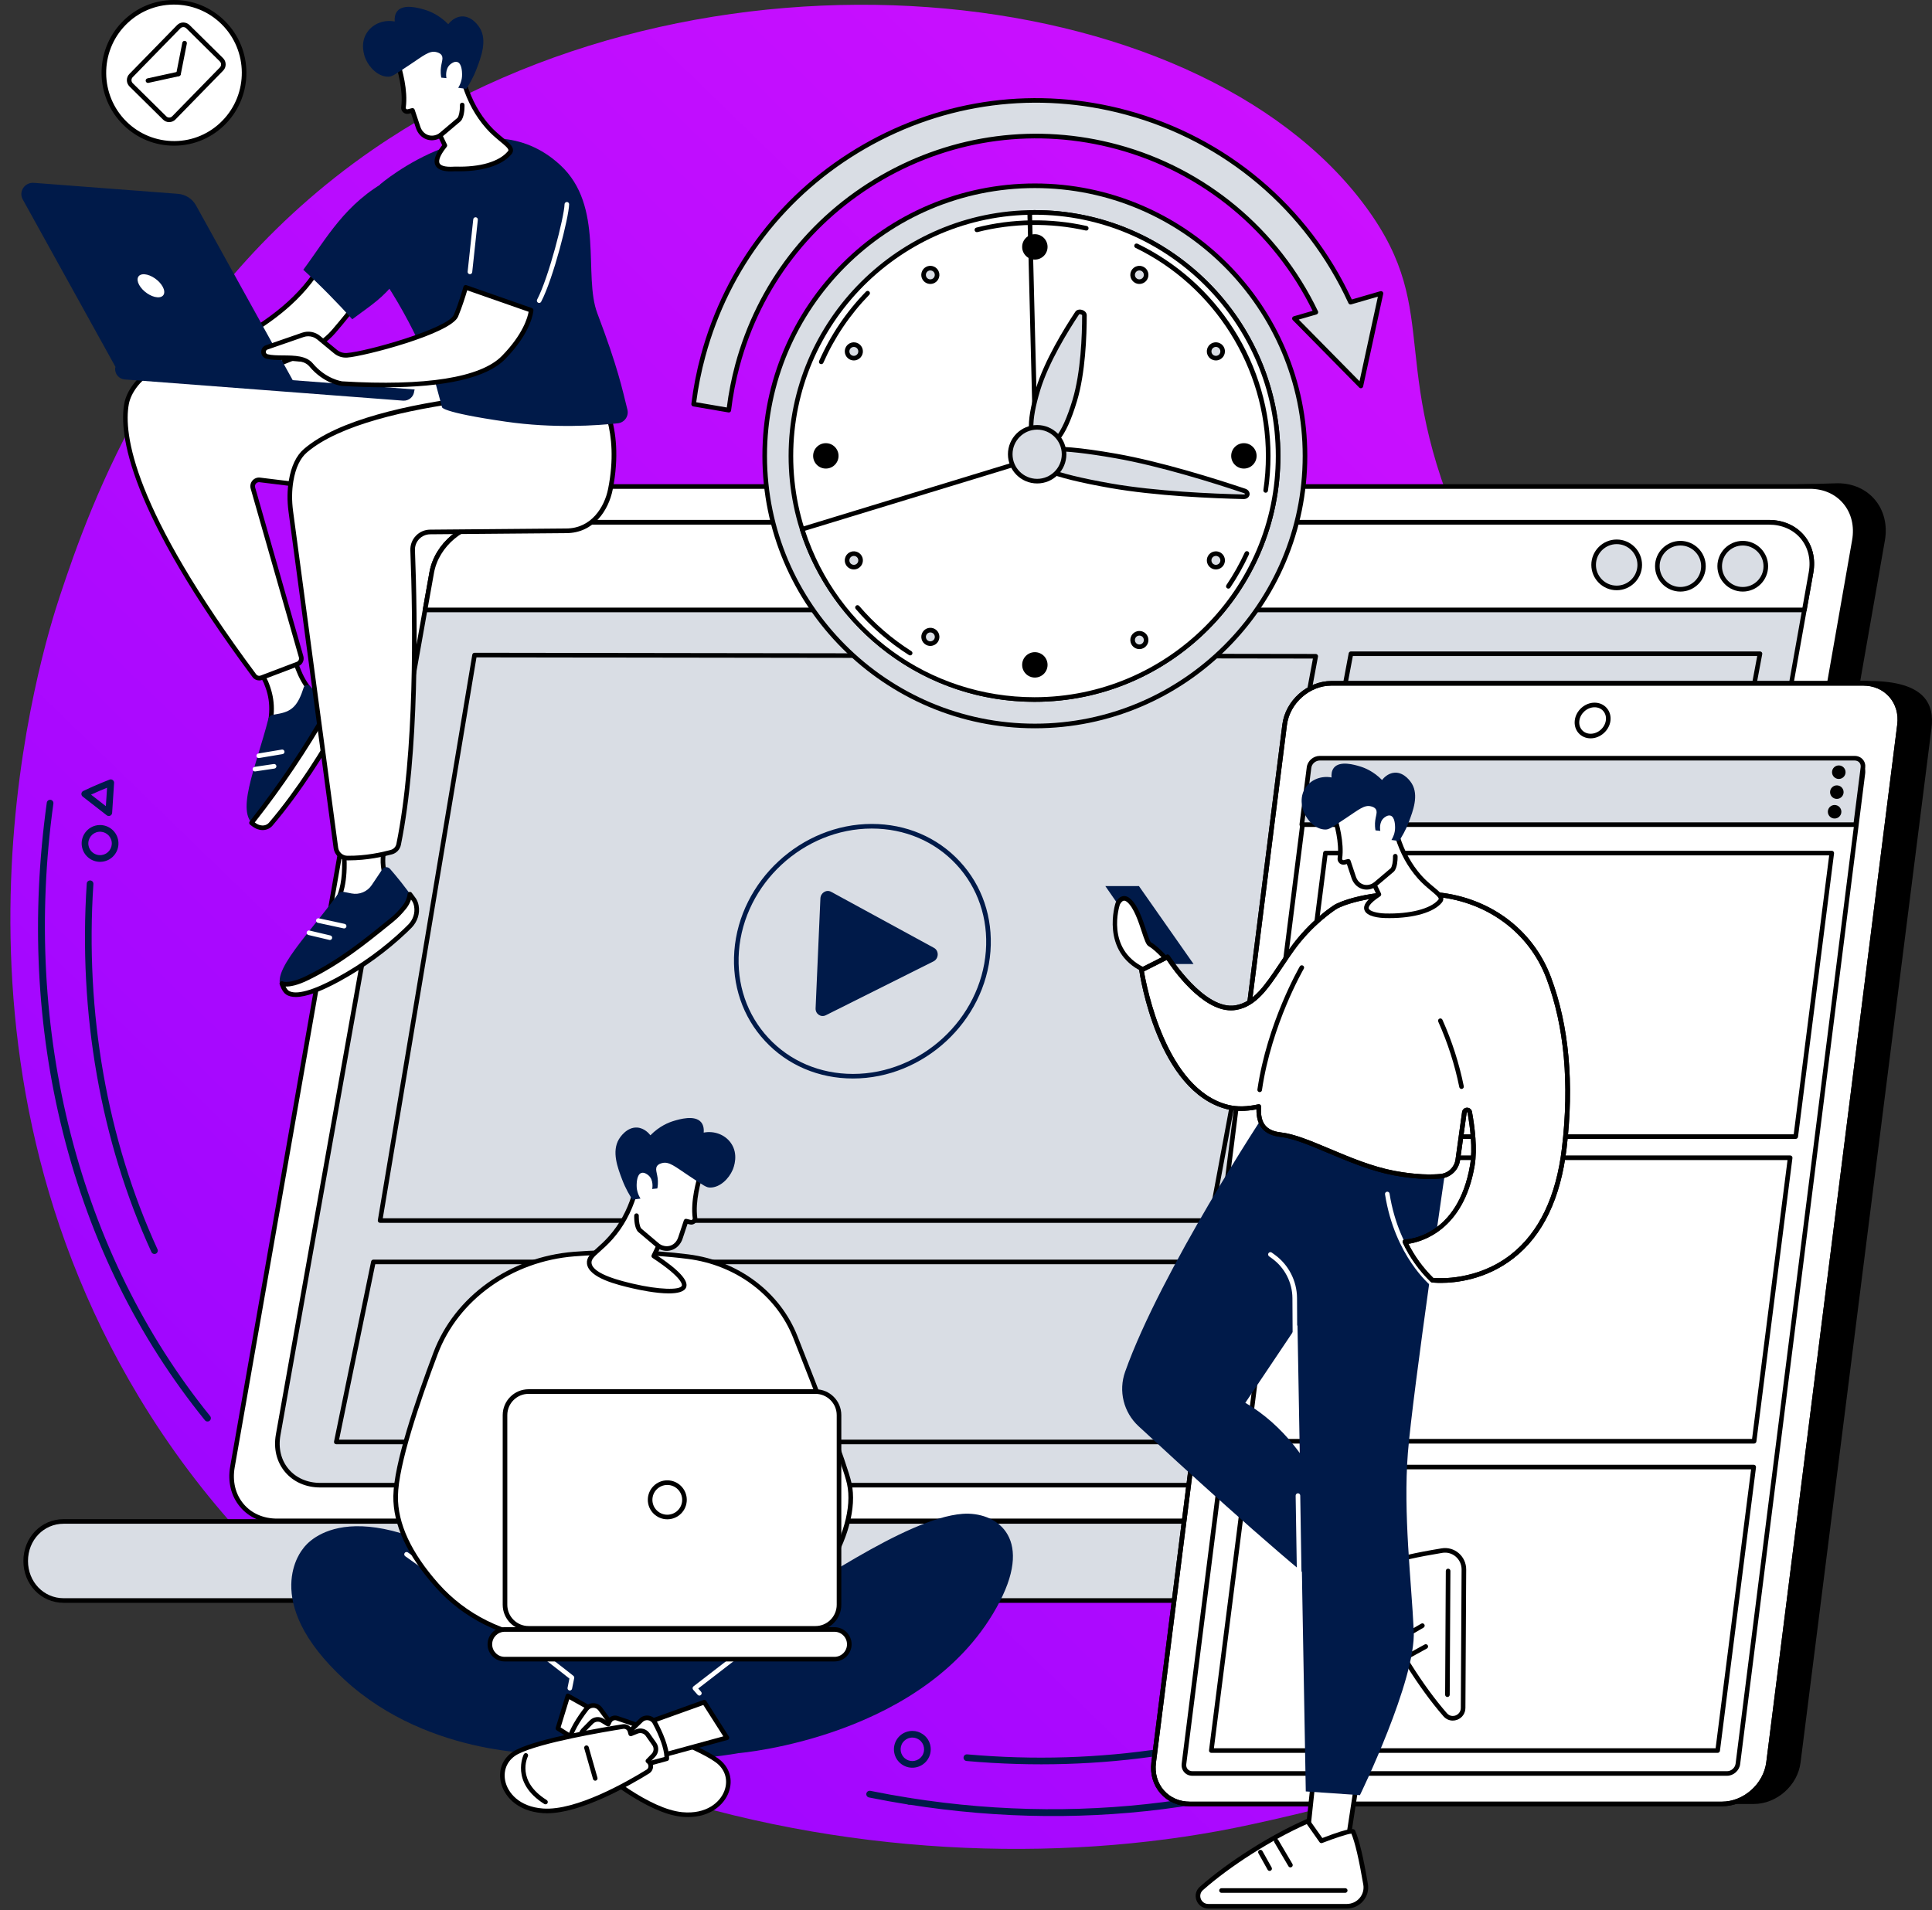 <svg width="181" height="179" viewBox="0 0 181 179" fill="none" xmlns="http://www.w3.org/2000/svg">
<rect x="0" y="0" width="181" height="179" fill="#333333" stroke="none"/>
<path d="M165.476 140.677C152.13 163.341 126.728 168.881 117.147 170.972C84.541 178.084 36.298 169.537 13.02 130.911C-7.411 97.008 3.965 60.798 5.614 55.835C8.379 47.509 15.302 27.541 34.926 14.015C65.479 -7.042 112.048 -2.318 127.984 19.417C135.468 29.627 129.412 34.335 138.129 52.385C149.805 76.561 164.293 75.98 171.045 95.336C178.667 117.188 166.71 138.583 165.476 140.677Z" fill="url(#paint0_linear_327_2)"/>
<path d="M4.692 74.942C4.706 74.942 4.721 74.942 4.735 74.944C4.906 74.966 5.025 75.125 5.002 75.296C2.048 96.596 7.4 117.516 19.686 132.691C19.794 132.824 19.773 133.022 19.64 133.13C19.507 133.239 19.309 133.218 19.201 133.085C12.92 125.327 8.45 116.273 5.91 106.175C3.42 96.271 2.907 85.853 4.384 75.21C4.404 75.054 4.538 74.942 4.692 74.942Z" fill="#001A49"/>
<path d="M8.437 82.501C8.444 82.501 8.452 82.501 8.458 82.501C8.631 82.511 8.76 82.661 8.75 82.832C7.956 94.92 10.034 106.756 14.754 117.059C14.827 117.215 14.756 117.401 14.6 117.474C14.444 117.544 14.258 117.476 14.186 117.32C9.422 106.922 7.328 94.982 8.127 82.792C8.135 82.628 8.273 82.501 8.437 82.501Z" fill="#001A49"/>
<path d="M9.376 77.309C10.221 77.309 10.96 77.931 11.081 78.791C11.146 79.247 11.029 79.701 10.752 80.069C10.475 80.438 10.071 80.675 9.615 80.74C8.672 80.873 7.8 80.215 7.667 79.274C7.533 78.333 8.191 77.459 9.132 77.325C9.216 77.315 9.297 77.309 9.376 77.309ZM9.374 80.132C9.426 80.132 9.476 80.128 9.528 80.121C9.819 80.08 10.075 79.928 10.252 79.695C10.429 79.459 10.504 79.17 10.463 78.88C10.377 78.281 9.821 77.862 9.22 77.946C8.62 78.031 8.2 78.587 8.285 79.189C8.364 79.734 8.835 80.132 9.374 80.132Z" fill="#001A49"/>
<path d="M10.376 73.031C10.442 73.031 10.507 73.051 10.561 73.091C10.646 73.153 10.694 73.255 10.688 73.362L10.505 76.17C10.496 76.285 10.426 76.387 10.322 76.434C10.215 76.482 10.092 76.468 10.001 76.397L7.746 74.642C7.661 74.575 7.615 74.469 7.627 74.363C7.638 74.255 7.704 74.161 7.802 74.115C8.999 73.536 10.253 73.058 10.265 73.053C10.301 73.037 10.338 73.031 10.376 73.031ZM9.918 75.541L10.03 73.813C9.662 73.963 9.108 74.192 8.529 74.459L9.918 75.541Z" fill="#001A49"/>
<path d="M81.474 167.801C81.495 167.801 81.516 167.803 81.537 167.807C82.755 168.053 83.993 168.277 85.218 168.471C85.391 168.498 85.507 168.661 85.48 168.833C85.453 169.006 85.29 169.125 85.118 169.096C83.885 168.9 82.638 168.675 81.412 168.427C81.241 168.392 81.131 168.225 81.164 168.055C81.197 167.903 81.329 167.801 81.474 167.801Z" fill="#001A49"/>
<path d="M133.692 161.297C133.804 161.297 133.915 161.357 133.969 161.465C134.048 161.619 133.988 161.807 133.836 161.886C126.684 165.592 118.837 168.09 110.511 169.312C102.24 170.526 93.697 170.451 85.12 169.09C84.949 169.062 84.832 168.902 84.859 168.731C84.887 168.561 85.045 168.446 85.218 168.471C102.271 171.178 119.435 168.642 133.548 161.328C133.594 161.307 133.644 161.297 133.692 161.297Z" fill="#001A49"/>
<path d="M126.078 158.93C126.199 158.93 126.314 159 126.366 159.117C126.434 159.275 126.362 159.459 126.203 159.527C115.413 164.228 103.085 166.127 90.554 165.011C90.381 164.997 90.256 164.845 90.271 164.672C90.285 164.499 90.439 164.374 90.61 164.389C103.037 165.492 115.261 163.614 125.954 158.953C125.993 158.938 126.037 158.93 126.078 158.93Z" fill="#001A49"/>
<path d="M85.478 162.192C85.832 162.192 86.177 162.3 86.471 162.511C86.846 162.777 87.096 163.173 87.172 163.627C87.249 164.08 87.145 164.536 86.879 164.913C86.612 165.288 86.215 165.538 85.761 165.615C85.307 165.692 84.851 165.588 84.474 165.321C84.1 165.055 83.85 164.659 83.773 164.205C83.696 163.752 83.8 163.294 84.066 162.919C84.333 162.544 84.73 162.294 85.184 162.217C85.282 162.2 85.38 162.192 85.478 162.192ZM85.472 165.015C85.534 165.015 85.597 165.009 85.659 164.999C85.948 164.949 86.2 164.79 86.371 164.551C86.542 164.312 86.606 164.02 86.558 163.731C86.508 163.441 86.35 163.187 86.111 163.019C85.871 162.85 85.58 162.781 85.29 162.831C85.001 162.881 84.749 163.04 84.578 163.279C84.408 163.518 84.343 163.81 84.391 164.099C84.441 164.389 84.599 164.643 84.839 164.811C85.026 164.947 85.247 165.015 85.472 165.015Z" fill="#001A49"/>
<path d="M130.496 155.869C130.571 155.869 130.646 155.896 130.704 155.948C130.786 156.019 130.823 156.129 130.804 156.236C130.577 157.545 130.236 158.844 130.234 158.857C130.207 158.959 130.13 159.042 130.028 159.073C129.926 159.107 129.815 159.086 129.734 159.017L127.559 157.233C127.469 157.16 127.427 157.043 127.45 156.929C127.473 156.816 127.556 156.725 127.667 156.692L130.407 155.882C130.436 155.873 130.467 155.869 130.496 155.869ZM129.747 158.222C129.84 157.835 129.976 157.252 130.096 156.625L128.408 157.125L129.747 158.222Z" fill="#001A49"/>
<path d="M144.693 154.782C144.704 155.082 144.666 155.351 144.591 155.63C144.516 155.905 144.4 156.177 144.216 156.415C144.125 156.533 144.023 156.644 143.906 156.741C143.844 156.787 143.796 156.835 143.717 156.881L143.598 156.946L143.481 156.989C143.171 157.093 142.896 157.095 142.63 157.108C142.365 157.116 142.114 157.12 141.874 157.143C141.637 157.166 141.41 157.212 141.233 157.304C140.908 157.441 140.71 157.914 140.504 158.382C140.4 158.619 140.292 158.867 140.146 159.113C140 159.354 139.807 159.613 139.509 159.781C139.336 159.871 139.149 159.906 138.993 159.904C138.832 159.904 138.689 159.885 138.551 159.86C138.277 159.808 138.027 159.735 137.781 159.677C137.542 159.621 137.296 159.569 137.109 159.588C137.013 159.594 136.961 159.621 136.882 159.669C136.809 159.717 136.742 159.796 136.678 159.881C136.553 160.062 136.451 160.285 136.351 160.522C136.301 160.639 136.251 160.762 136.19 160.889C136.128 161.014 136.068 161.145 135.93 161.284C135.839 161.376 135.691 161.376 135.599 161.284C135.51 161.195 135.507 161.049 135.597 160.955L135.605 160.945C135.649 160.899 135.705 160.793 135.751 160.685C135.799 160.574 135.843 160.456 135.889 160.335C135.98 160.091 136.08 159.835 136.24 159.583C136.326 159.458 136.421 159.334 136.559 159.229C136.69 159.129 136.882 159.046 137.046 159.034C137.377 158.998 137.646 159.065 137.908 159.117C138.168 159.173 138.416 159.238 138.651 159.277C138.887 159.321 139.109 159.313 139.213 159.254C139.367 159.165 139.505 159 139.621 158.801C139.738 158.601 139.838 158.372 139.938 158.136C140.04 157.899 140.142 157.651 140.286 157.401C140.361 157.277 140.442 157.15 140.556 157.033L140.642 156.946L140.746 156.866C140.817 156.808 140.887 156.781 140.958 156.741C141.245 156.604 141.539 156.556 141.814 156.531C142.091 156.506 142.355 156.508 142.609 156.502C142.859 156.494 143.111 156.487 143.294 156.431L143.361 156.41L143.413 156.383C143.448 156.367 143.496 156.325 143.54 156.296C143.625 156.229 143.7 156.154 143.771 156.069C144.046 155.734 144.193 155.245 144.221 154.793L144.223 154.774C144.231 154.645 144.341 154.547 144.47 154.553C144.593 154.566 144.689 154.664 144.693 154.782Z" fill="#001A49"/>
<path d="M122.034 138.781C119.111 136.393 116.044 134.166 112.901 132.043C106.523 127.734 99.803 123.88 93.009 120.147C89.435 118.184 85.726 116.408 82.064 114.58C78.38 112.741 74.683 110.92 70.989 109.098C67.612 107.434 64.236 105.77 60.865 104.098C53.202 78.196 44.883 48.828 46.533 48.828L172.163 45.283C175.12 45.283 177.103 47.688 176.586 50.645L161.362 137.451C160.842 140.408 158.014 142.814 155.057 142.814H127.099C125.45 141.426 123.702 140.143 122.034 138.781Z" fill="black"/>
<path d="M42.947 45.586H169.557C172.35 45.586 174.219 47.852 173.73 50.647L158.506 137.453C158.017 140.248 155.352 142.514 152.559 142.514H25.949C23.156 142.514 21.287 140.248 21.776 137.453L37 50.647C37.489 47.852 40.151 45.586 42.947 45.586Z" fill="white"/>
<path d="M152.559 142.728H25.949C24.548 142.728 23.317 142.185 22.49 141.196C21.643 140.187 21.315 138.844 21.565 137.415L36.789 50.61C37.295 47.721 40.059 45.372 42.949 45.372H169.559C170.96 45.372 172.191 45.915 173.021 46.905C173.868 47.913 174.195 49.256 173.945 50.685L158.721 137.491C158.211 140.379 155.447 142.728 152.559 142.728ZM42.947 45.803C40.257 45.803 37.683 47.993 37.211 50.685L21.988 137.491C21.759 138.793 22.054 140.01 22.817 140.92C23.563 141.808 24.675 142.297 25.947 142.297H152.557C155.247 142.297 157.82 140.107 158.293 137.415L173.516 50.61C173.745 49.308 173.449 48.09 172.686 47.181C171.941 46.292 170.829 45.803 169.557 45.803H42.947Z" fill="black"/>
<path d="M5.966 142.562H104.538H120.855H153.208C155.169 142.562 156.767 144.183 156.767 146.268C156.767 148.352 155.169 149.973 153.208 149.973H120.855H103.086H5.966C4.001 149.973 2.408 148.354 2.408 146.268C2.408 144.181 4.001 142.562 5.966 142.562Z" fill="#D9DDE4"/>
<path d="M153.21 150.189H5.966C3.85 150.189 2.192 148.467 2.192 146.268C2.192 144.07 3.85 142.348 5.966 142.348H153.21C155.327 142.348 156.984 144.07 156.984 146.268C156.984 148.467 155.327 150.189 153.21 150.189ZM5.966 142.779C4.091 142.779 2.623 144.311 2.623 146.268C2.623 148.226 4.091 149.758 5.966 149.758H153.21C155.085 149.758 156.553 148.226 156.553 146.268C156.553 144.311 155.085 142.779 153.21 142.779H5.966Z" fill="black"/>
<path d="M46.068 48.932H165.727C168.367 48.932 170.132 51.04 169.671 53.642L155.284 134.453C154.82 137.055 152.305 139.163 149.662 139.163H30.002C27.361 139.163 25.596 137.055 26.057 134.453L40.445 53.642C40.91 51.042 43.426 48.932 46.068 48.932Z" fill="#D9DDE4"/>
<path d="M149.66 139.38H30.001C28.661 139.38 27.488 138.863 26.701 137.925C25.915 136.985 25.611 135.74 25.846 134.416L40.233 53.605C40.714 50.91 43.331 48.716 46.066 48.716H165.724C167.067 48.716 168.238 49.234 169.024 50.171C169.811 51.111 170.115 52.357 169.88 53.678L155.493 134.492C155.012 137.188 152.395 139.38 149.66 139.38ZM46.068 49.15C43.531 49.15 41.104 51.182 40.66 53.682L26.273 134.494C26.059 135.688 26.331 136.809 27.033 137.649C27.736 138.488 28.792 138.951 30.003 138.951H149.662C152.199 138.951 154.626 136.919 155.07 134.418L169.458 53.607C169.671 52.413 169.399 51.292 168.697 50.451C167.994 49.613 166.938 49.15 165.727 49.15H46.068Z" fill="black"/>
<path d="M169.044 57.153L169.669 53.65C170.132 51.049 168.367 48.947 165.724 48.947H46.066C43.425 48.947 40.908 51.049 40.444 53.65L39.819 57.153H169.044Z" fill="white"/>
<path d="M169.044 57.368H39.822C39.757 57.368 39.697 57.34 39.656 57.291C39.615 57.241 39.597 57.177 39.608 57.114L40.233 53.611C40.712 50.919 43.328 48.73 46.066 48.73H165.724C167.067 48.73 168.24 49.247 169.026 50.184C169.811 51.122 170.115 52.366 169.88 53.687L169.255 57.19C169.238 57.295 169.147 57.368 169.044 57.368ZM40.078 56.937H168.863L169.455 53.611C169.669 52.42 169.397 51.301 168.697 50.462C167.994 49.624 166.938 49.161 165.724 49.161H46.066C43.529 49.161 41.102 51.191 40.658 53.687L40.078 56.937Z" fill="black"/>
<path d="M152.985 54.458C153.828 53.614 153.828 52.247 152.985 51.404C152.141 50.56 150.774 50.56 149.93 51.404C149.087 52.247 149.087 53.614 149.93 54.458C150.774 55.301 152.141 55.301 152.985 54.458Z" fill="#D9DDE4"/>
<path d="M151.46 55.306C150.151 55.306 149.084 54.241 149.084 52.931C149.084 51.622 150.149 50.555 151.46 50.555C152.77 50.555 153.835 51.62 153.835 52.931C153.833 54.239 152.768 55.306 151.46 55.306ZM151.46 50.986C150.389 50.986 149.516 51.857 149.516 52.931C149.516 54.002 150.386 54.875 151.46 54.875C152.531 54.875 153.404 54.004 153.404 52.931C153.402 51.859 152.531 50.986 151.46 50.986Z" fill="black"/>
<path d="M157.428 55.217C158.621 55.217 159.588 54.251 159.588 53.058C159.588 51.865 158.621 50.898 157.428 50.898C156.235 50.898 155.268 51.865 155.268 53.058C155.268 54.251 156.235 55.217 157.428 55.217Z" fill="#D9DDE4"/>
<path d="M157.428 55.433C156.12 55.433 155.053 54.368 155.053 53.058C155.053 51.75 156.118 50.683 157.428 50.683C158.739 50.683 159.803 51.747 159.803 53.058C159.803 54.366 158.739 55.433 157.428 55.433ZM157.428 51.114C156.357 51.114 155.484 51.984 155.484 53.058C155.484 54.129 156.355 55.002 157.428 55.002C158.499 55.002 159.372 54.131 159.372 53.058C159.372 51.987 158.499 51.114 157.428 51.114Z" fill="black"/>
<path d="M165.407 53.403C165.598 52.226 164.799 51.117 163.621 50.925C162.444 50.734 161.335 51.534 161.144 52.711C160.953 53.889 161.752 54.998 162.929 55.189C164.107 55.38 165.216 54.581 165.407 53.403Z" fill="#D9DDE4"/>
<path d="M163.27 55.432C161.962 55.432 160.895 54.367 160.895 53.057C160.895 51.749 161.96 50.682 163.27 50.682C164.579 50.682 165.646 51.746 165.646 53.057C165.646 54.367 164.581 55.432 163.27 55.432ZM163.27 51.115C162.199 51.115 161.326 51.986 161.326 53.059C161.326 54.13 162.199 55.003 163.27 55.003C164.342 55.003 165.215 54.13 165.215 53.059C165.215 51.988 164.344 51.115 163.27 51.115Z" fill="black"/>
<path d="M113.419 114.586H35.608C35.545 114.586 35.485 114.558 35.444 114.51C35.403 114.463 35.386 114.398 35.397 114.336L44.247 61.347C44.264 61.243 44.355 61.166 44.46 61.166L123.265 61.278C123.33 61.278 123.39 61.306 123.431 61.355C123.472 61.405 123.489 61.469 123.476 61.532L113.63 114.409C113.611 114.51 113.522 114.586 113.419 114.586ZM35.862 114.155H113.238L123.002 61.709L44.639 61.597L35.862 114.155Z" fill="black"/>
<path d="M109.183 135.33H31.506C31.441 135.33 31.379 135.302 31.338 135.25C31.297 135.2 31.282 135.134 31.295 135.071L34.769 118.203C34.791 118.104 34.877 118.03 34.981 118.03H112.658C112.723 118.03 112.785 118.058 112.826 118.11C112.867 118.16 112.882 118.226 112.869 118.289L109.395 135.157C109.373 135.259 109.285 135.33 109.183 135.33ZM31.769 134.899H109.007L112.393 118.461H35.155L31.769 134.899Z" fill="black"/>
<path d="M161.916 77.286H123.595C123.53 77.286 123.47 77.258 123.429 77.208C123.388 77.159 123.371 77.094 123.384 77.032L126.352 61.217C126.371 61.116 126.459 61.041 126.563 61.041H164.884C164.949 61.041 165.009 61.069 165.05 61.118C165.091 61.168 165.108 61.232 165.095 61.295L162.127 77.109C162.11 77.213 162.02 77.286 161.916 77.286ZM123.853 76.855H161.737L164.626 61.472H126.742L123.853 76.855Z" fill="black"/>
<path d="M158.646 96.782H120.325L123.293 80.97H161.614L158.646 96.782Z" fill="#D9DDE4"/>
<path d="M155.135 115.629H116.814L119.782 99.816H158.103L155.135 115.629Z" fill="#D9DDE4"/>
<path d="M151.408 135.341H113.087L116.055 119.528H154.376L151.408 135.341Z" fill="#D9DDE4"/>
<path d="M76.41 94.483L76.859 84.184C76.882 83.658 77.423 83.324 77.865 83.566L87.5 88.819C87.989 89.086 87.961 89.832 87.45 90.086L77.367 95.132C76.906 95.362 76.386 95.011 76.41 94.483Z" fill="#001A49"/>
<path d="M79.915 101.059C76.699 101.059 73.772 99.811 71.67 97.545C69.578 95.291 68.558 92.297 68.797 89.115C69.291 82.548 75.065 77.205 81.674 77.205C84.89 77.205 87.817 78.453 89.918 80.718C92.011 82.972 93.031 85.966 92.791 89.148C92.298 95.718 86.521 101.059 79.915 101.059ZM81.672 77.638C75.285 77.638 69.703 82.802 69.226 89.15C68.996 92.211 69.976 95.088 71.985 97.254C74.005 99.431 76.82 100.63 79.915 100.63C86.301 100.63 91.884 95.465 92.36 89.118C92.591 86.057 91.61 83.179 89.601 81.013C87.582 78.836 84.765 77.638 81.672 77.638Z" fill="#001A49"/>
<path d="M164.306 169.038H114.477C112.33 169.038 110.808 167.303 111.08 165.162L123.349 68.235C123.62 66.094 125.58 64.359 127.726 64.359L175.053 63.808C180.485 63.808 181.222 66.097 180.952 68.237L168.684 165.164C168.414 167.303 166.453 169.038 164.306 169.038Z" fill="black"/>
<path d="M161.308 169.038H111.479C109.332 169.038 107.81 167.296 108.082 165.149L120.35 67.914C120.622 65.767 122.581 64.025 124.728 64.025H174.557C176.704 64.025 178.226 65.767 177.954 67.914L165.688 165.149C165.416 167.296 163.455 169.038 161.308 169.038Z" fill="white"/>
<path d="M161.308 169.254H111.479C110.384 169.254 109.403 168.828 108.722 168.054C108.032 167.271 107.728 166.23 107.868 165.125L120.137 67.889C120.422 65.641 122.48 63.813 124.73 63.813H174.559C175.654 63.813 176.635 64.24 177.316 65.014C178.006 65.796 178.31 66.837 178.17 67.943L165.901 165.178C165.617 167.424 163.556 169.254 161.308 169.254ZM124.73 64.242C122.691 64.242 120.822 65.902 120.566 67.941L108.297 165.176C108.174 166.159 108.44 167.077 109.047 167.767C109.647 168.448 110.511 168.821 111.481 168.821H161.31C163.349 168.821 165.218 167.161 165.474 165.122L177.743 67.887C177.866 66.904 177.601 65.986 176.993 65.296C176.394 64.615 175.529 64.242 174.559 64.242H124.73Z" fill="black"/>
<path d="M149.02 69.185C148.569 69.185 148.168 69.009 147.886 68.69C147.602 68.366 147.477 67.939 147.535 67.487C147.649 66.579 148.481 65.842 149.388 65.842C149.839 65.842 150.24 66.019 150.522 66.338C150.807 66.661 150.932 67.088 150.876 67.541C150.759 68.448 149.929 69.185 149.02 69.185ZM149.388 66.273C148.69 66.273 148.05 66.842 147.961 67.541C147.921 67.871 148.009 68.177 148.209 68.405C148.408 68.631 148.696 68.754 149.02 68.754C149.718 68.754 150.358 68.185 150.447 67.487C150.488 67.157 150.399 66.851 150.199 66.623C150.001 66.396 149.712 66.273 149.388 66.273Z" fill="black"/>
<path d="M161.804 166.395H111.705C111.403 166.395 111.134 166.277 110.944 166.061C110.753 165.844 110.668 165.559 110.707 165.255L122.422 72.41C122.497 71.811 123.047 71.324 123.646 71.324H173.743C174.044 71.324 174.314 71.442 174.504 71.658C174.695 71.876 174.779 72.162 174.741 72.464L163.026 165.309C162.953 165.908 162.403 166.395 161.804 166.395ZM123.648 71.757C123.258 71.757 122.9 72.076 122.851 72.466L111.136 165.311C111.115 165.49 111.16 165.656 111.27 165.779C111.375 165.9 111.533 165.966 111.707 165.966H161.804C162.194 165.966 162.552 165.647 162.601 165.257L174.316 72.412C174.338 72.233 174.292 72.067 174.182 71.945C174.077 71.824 173.919 71.757 173.745 71.757H123.648ZM110.923 165.283H110.925H110.923Z" fill="black"/>
<path d="M173.85 77.272L174.529 71.92C174.592 71.424 174.24 71.045 173.745 71.045H123.648C123.152 71.045 122.7 71.424 122.637 71.918L121.958 77.27H173.85V77.272Z" fill="#D9DDE4"/>
<path d="M173.85 77.488H121.959C121.896 77.488 121.838 77.462 121.797 77.414C121.756 77.367 121.737 77.307 121.745 77.244L122.424 71.892C122.5 71.297 123.036 70.83 123.648 70.83H173.745C174.053 70.83 174.327 70.948 174.514 71.162C174.7 71.371 174.779 71.651 174.743 71.946L174.064 77.298C174.051 77.406 173.958 77.488 173.85 77.488ZM122.204 77.057H173.661L174.316 71.892C174.338 71.72 174.295 71.562 174.191 71.446C174.085 71.325 173.926 71.261 173.745 71.261H123.648C123.256 71.261 122.898 71.569 122.851 71.946L122.204 77.057Z" fill="black"/>
<path d="M172.268 72.99C172.618 72.99 172.902 72.706 172.902 72.356C172.902 72.006 172.618 71.723 172.268 71.723C171.918 71.723 171.634 72.006 171.634 72.356C171.634 72.706 171.918 72.99 172.268 72.99Z" fill="black"/>
<path d="M172.718 74.225C172.718 74.574 172.434 74.859 172.085 74.859C171.735 74.859 171.451 74.574 171.451 74.225C171.451 73.876 171.735 73.591 172.085 73.591C172.434 73.591 172.718 73.876 172.718 74.225Z" fill="black"/>
<path d="M172.509 76.064C172.509 76.413 172.225 76.698 171.876 76.698C171.526 76.698 171.242 76.413 171.242 76.064C171.242 75.715 171.524 75.43 171.876 75.43C172.225 75.43 172.509 75.715 172.509 76.064Z" fill="black"/>
<path d="M168.233 106.718H120.795C120.732 106.718 120.674 106.692 120.633 106.645C120.592 106.597 120.572 106.537 120.581 106.474L123.959 79.909C123.972 79.801 124.064 79.721 124.172 79.721H171.611C171.673 79.721 171.732 79.747 171.772 79.794C171.813 79.842 171.833 79.902 171.824 79.965L168.447 106.53C168.434 106.636 168.341 106.718 168.233 106.718ZM121.04 106.287H168.044L171.367 80.152H124.364L121.04 106.287Z" fill="black"/>
<path d="M164.332 135.265H116.895C116.833 135.265 116.775 135.239 116.734 135.192C116.693 135.144 116.673 135.084 116.682 135.021L120.059 108.456C120.072 108.348 120.165 108.268 120.273 108.268H167.712C167.774 108.268 167.832 108.294 167.873 108.341C167.914 108.389 167.934 108.449 167.925 108.512L164.548 135.077C164.532 135.185 164.442 135.265 164.332 135.265ZM117.139 134.834H164.142L167.466 108.699H120.463L117.139 134.834Z" fill="black"/>
<path d="M160.918 164.248H113.481C113.419 164.248 113.36 164.222 113.319 164.175C113.278 164.127 113.259 164.067 113.268 164.005L116.645 137.439C116.658 137.331 116.751 137.251 116.859 137.251H164.297C164.36 137.251 164.418 137.277 164.459 137.325C164.5 137.372 164.519 137.433 164.511 137.495L161.133 164.061C161.118 164.166 161.028 164.248 160.918 164.248ZM113.725 163.817H160.728L164.052 137.683H117.048L113.725 163.817Z" fill="black"/>
<path d="M161.308 169.254H111.479C110.384 169.254 109.403 168.828 108.722 168.054C108.032 167.271 107.728 166.23 107.868 165.125L113.522 120.32C113.537 120.201 113.645 120.119 113.763 120.132C113.882 120.147 113.966 120.255 113.951 120.374L108.297 165.178C108.174 166.161 108.44 167.08 109.047 167.769C109.647 168.45 110.511 168.823 111.481 168.823H161.31C163.349 168.823 165.218 167.164 165.474 165.125L177.743 67.889C177.866 66.906 177.601 65.988 176.993 65.298C176.394 64.617 175.529 64.244 174.559 64.244H124.73C122.691 64.244 120.822 65.904 120.566 67.943L117.053 95.789C117.038 95.907 116.93 95.987 116.811 95.976C116.693 95.961 116.609 95.853 116.624 95.735L120.137 67.889C120.422 65.641 122.48 63.813 124.73 63.813H174.559C175.654 63.813 176.635 64.24 177.316 65.014C178.006 65.796 178.31 66.837 178.17 67.943L165.901 165.178C165.617 167.424 163.556 169.254 161.308 169.254Z" fill="black"/>
<path d="M114.845 60.614C124.729 50.73 124.729 34.706 114.845 24.822C104.961 14.938 88.937 14.938 79.053 24.822C69.169 34.706 69.169 50.73 79.053 60.614C88.937 70.498 104.961 70.498 114.845 60.614Z" fill="#D9DDE4"/>
<path d="M96.951 68.242C82.876 68.242 71.426 56.792 71.426 42.717C71.426 28.642 82.876 17.192 96.951 17.192C111.026 17.192 122.475 28.642 122.475 42.717C122.475 56.792 111.026 68.242 96.951 68.242ZM96.951 17.623C83.115 17.623 71.857 28.881 71.857 42.717C71.857 56.553 83.115 67.81 96.951 67.81C110.787 67.81 122.044 56.553 122.044 42.717C122.044 28.881 110.789 17.623 96.951 17.623Z" fill="black"/>
<path d="M96.919 65.547C109.523 65.547 119.74 55.33 119.74 42.725C119.74 30.121 109.523 19.904 96.919 19.904C84.314 19.904 74.097 30.121 74.097 42.725C74.097 55.33 84.314 65.547 96.919 65.547Z" fill="white"/>
<path d="M96.919 65.763C84.217 65.763 73.881 55.428 73.881 42.726C73.881 30.024 84.217 19.689 96.919 19.689C109.62 19.689 119.956 30.024 119.956 42.726C119.956 55.428 109.62 65.763 96.919 65.763ZM96.919 20.12C84.454 20.12 74.312 30.261 74.312 42.726C74.312 55.191 84.454 65.332 96.919 65.332C109.383 65.332 119.525 55.191 119.525 42.726C119.525 30.261 109.383 20.12 96.919 20.12Z" fill="black"/>
<path d="M96.919 19.904C96.46 19.904 96.921 19.921 96.468 19.949L97.042 42.904L75.147 49.59C78.061 58.842 86.704 65.549 96.916 65.549C109.521 65.549 119.738 55.333 119.738 42.728C119.74 30.123 109.524 19.904 96.919 19.904Z" fill="white"/>
<path d="M96.919 65.763C91.92 65.763 87.165 64.189 83.167 61.211C79.302 58.331 76.382 54.227 74.942 49.655C74.925 49.602 74.929 49.541 74.957 49.489C74.983 49.438 75.03 49.401 75.084 49.384L96.822 42.745L96.253 19.954C96.25 19.837 96.339 19.74 96.455 19.734C96.513 19.729 96.552 19.727 96.58 19.725C96.641 19.689 96.725 19.689 96.916 19.689C109.618 19.689 119.954 30.024 119.954 42.726C119.956 55.428 109.621 65.763 96.919 65.763ZM75.42 49.731C78.46 59.07 87.07 65.332 96.919 65.332C109.383 65.332 119.525 55.191 119.525 42.726C119.525 30.261 109.383 20.12 96.919 20.12C96.852 20.12 96.806 20.12 96.776 20.12C96.751 20.13 96.722 20.139 96.69 20.143L97.259 42.896C97.261 42.993 97.199 43.079 97.106 43.107L75.42 49.731Z" fill="black"/>
<path d="M115.078 55.156C115.037 55.156 114.994 55.143 114.957 55.119C114.858 55.052 114.832 54.918 114.899 54.819C115.552 53.854 116.13 52.825 116.617 51.769C116.667 51.662 116.796 51.614 116.904 51.664C117.011 51.713 117.059 51.843 117.009 51.95C116.511 53.028 115.923 54.076 115.257 55.061C115.216 55.121 115.147 55.156 115.078 55.156Z" fill="black"/>
<path d="M118.574 46.169C118.563 46.169 118.553 46.169 118.542 46.167C118.423 46.15 118.344 46.04 118.361 45.922C118.518 44.868 118.596 43.79 118.596 42.714C118.596 34.474 113.802 26.825 106.383 23.227C106.275 23.175 106.232 23.046 106.284 22.938C106.336 22.831 106.465 22.788 106.573 22.839C110.25 24.622 113.36 27.389 115.565 30.838C117.831 34.382 119.029 38.49 119.029 42.714C119.029 43.809 118.947 44.909 118.788 45.984C118.773 46.094 118.68 46.169 118.574 46.169Z" fill="black"/>
<path d="M91.519 21.753C91.422 21.753 91.336 21.689 91.31 21.591C91.28 21.475 91.351 21.359 91.465 21.329C94.823 20.471 98.432 20.419 101.814 21.178C101.93 21.203 102.003 21.32 101.977 21.436C101.952 21.553 101.835 21.626 101.721 21.6C98.406 20.854 94.867 20.906 91.573 21.747C91.554 21.751 91.537 21.753 91.519 21.753Z" fill="black"/>
<path d="M76.938 34.123C76.91 34.123 76.879 34.117 76.851 34.106C76.742 34.059 76.694 33.932 76.742 33.822C77.806 31.408 79.283 29.22 81.132 27.321C81.216 27.235 81.352 27.233 81.436 27.317C81.522 27.401 81.522 27.537 81.44 27.62C79.628 29.483 78.179 31.628 77.136 33.994C77.099 34.076 77.019 34.123 76.938 34.123Z" fill="black"/>
<path d="M85.266 61.413C85.228 61.413 85.187 61.402 85.152 61.379C83.285 60.195 81.609 58.743 80.169 57.061C80.091 56.971 80.102 56.835 80.192 56.757C80.283 56.68 80.419 56.691 80.496 56.781C81.908 58.43 83.551 59.855 85.383 61.014C85.484 61.079 85.514 61.211 85.45 61.312C85.409 61.379 85.34 61.413 85.266 61.413Z" fill="black"/>
<path d="M98.141 23.135C98.141 23.792 97.608 24.324 96.951 24.324C96.294 24.324 95.761 23.792 95.761 23.135C95.761 22.477 96.294 21.945 96.951 21.945C97.608 21.945 98.141 22.477 98.141 23.135Z" fill="black"/>
<path d="M98.141 62.301C98.141 62.958 97.608 63.49 96.951 63.49C96.294 63.49 95.761 62.958 95.761 62.301C95.761 61.643 96.294 61.111 96.951 61.111C97.608 61.111 98.141 61.643 98.141 62.301Z" fill="black"/>
<path d="M77.369 43.906C78.026 43.906 78.559 43.374 78.559 42.717C78.559 42.059 78.026 41.527 77.369 41.527C76.712 41.527 76.179 42.059 76.179 42.717C76.179 43.374 76.712 43.906 77.369 43.906Z" fill="black"/>
<path d="M116.535 43.906C117.192 43.906 117.725 43.374 117.725 42.717C117.725 42.059 117.192 41.527 116.535 41.527C115.878 41.527 115.345 42.059 115.345 42.717C115.345 43.374 115.878 43.906 116.535 43.906Z" fill="black"/>
<path d="M87.709 25.442C87.883 25.744 87.78 26.132 87.476 26.306C87.174 26.481 86.786 26.378 86.612 26.074C86.437 25.772 86.54 25.384 86.842 25.209C87.146 25.037 87.534 25.14 87.709 25.442Z" fill="#D9DDE4"/>
<path d="M87.161 26.607C86.868 26.607 86.581 26.454 86.424 26.183C86.31 25.987 86.279 25.758 86.34 25.538C86.398 25.319 86.538 25.135 86.734 25.023C86.93 24.909 87.159 24.879 87.379 24.939C87.599 24.997 87.78 25.137 87.894 25.334C88.129 25.739 87.989 26.258 87.583 26.493C87.45 26.571 87.305 26.607 87.161 26.607ZM87.159 25.34C87.085 25.34 87.014 25.359 86.95 25.396C86.853 25.452 86.784 25.543 86.756 25.65C86.728 25.758 86.741 25.87 86.797 25.967C86.911 26.168 87.167 26.235 87.368 26.12C87.566 26.006 87.635 25.75 87.521 25.549C87.465 25.452 87.374 25.383 87.267 25.355C87.232 25.344 87.195 25.34 87.159 25.34Z" fill="black"/>
<path d="M79.675 51.962C79.977 51.787 80.365 51.891 80.54 52.194C80.714 52.496 80.611 52.884 80.307 53.059C80.005 53.233 79.617 53.13 79.442 52.826C79.268 52.522 79.374 52.136 79.675 51.962Z" fill="#D9DDE4"/>
<path d="M79.994 53.358C79.701 53.358 79.414 53.205 79.257 52.934C79.143 52.738 79.113 52.509 79.173 52.289C79.231 52.069 79.371 51.888 79.567 51.774C79.764 51.66 79.992 51.63 80.212 51.69C80.432 51.748 80.613 51.888 80.727 52.084C80.962 52.49 80.822 53.009 80.417 53.244C80.283 53.322 80.136 53.358 79.994 53.358ZM79.992 52.091C79.919 52.091 79.848 52.11 79.783 52.147C79.686 52.203 79.617 52.294 79.589 52.401C79.561 52.509 79.574 52.621 79.63 52.718C79.744 52.916 80.001 52.986 80.201 52.871C80.399 52.757 80.468 52.501 80.354 52.3C80.298 52.203 80.208 52.134 80.1 52.106C80.063 52.095 80.027 52.091 79.992 52.091Z" fill="black"/>
<path d="M113.595 32.377C113.897 32.203 114.285 32.306 114.459 32.608C114.634 32.91 114.531 33.298 114.227 33.472C113.925 33.647 113.537 33.543 113.362 33.242C113.188 32.94 113.291 32.552 113.595 32.377Z" fill="#D9DDE4"/>
<path d="M113.912 33.774C113.839 33.774 113.763 33.763 113.69 33.744C113.47 33.686 113.289 33.546 113.175 33.347C112.942 32.942 113.08 32.423 113.485 32.188C113.89 31.955 114.41 32.093 114.645 32.498C114.759 32.694 114.789 32.923 114.729 33.143C114.671 33.362 114.531 33.546 114.334 33.658C114.205 33.737 114.059 33.774 113.912 33.774ZM113.703 32.565C113.505 32.679 113.436 32.936 113.55 33.136C113.606 33.233 113.696 33.302 113.804 33.33C113.912 33.358 114.024 33.345 114.121 33.289C114.218 33.233 114.287 33.143 114.315 33.035C114.343 32.927 114.33 32.815 114.274 32.718C114.158 32.517 113.901 32.449 113.703 32.565Z" fill="black"/>
<path d="M80.309 32.377C80.611 32.552 80.716 32.94 80.542 33.242C80.367 33.543 79.979 33.649 79.677 33.472C79.376 33.298 79.27 32.91 79.445 32.608C79.619 32.306 80.005 32.203 80.309 32.377Z" fill="#D9DDE4"/>
<path d="M79.99 33.774C79.843 33.774 79.697 33.735 79.567 33.66C79.371 33.545 79.231 33.362 79.173 33.145C79.115 32.925 79.145 32.696 79.257 32.5C79.492 32.095 80.011 31.957 80.416 32.19C80.822 32.425 80.962 32.944 80.727 33.349C80.613 33.545 80.431 33.686 80.212 33.746C80.138 33.765 80.063 33.774 79.99 33.774ZM79.992 32.509C79.847 32.509 79.707 32.584 79.63 32.718C79.574 32.815 79.559 32.927 79.589 33.035C79.617 33.142 79.686 33.233 79.783 33.289C79.88 33.345 79.992 33.36 80.1 33.33C80.207 33.302 80.298 33.231 80.354 33.136C80.468 32.938 80.401 32.681 80.201 32.565C80.134 32.526 80.063 32.509 79.992 32.509Z" fill="black"/>
<path d="M114.227 51.961C114.529 52.136 114.634 52.524 114.46 52.826C114.285 53.127 113.897 53.233 113.595 53.058C113.294 52.884 113.188 52.496 113.363 52.194C113.537 51.89 113.925 51.787 114.227 51.961Z" fill="#D9DDE4"/>
<path d="M113.91 53.358C113.765 53.358 113.621 53.321 113.487 53.244C113.082 53.009 112.942 52.489 113.177 52.084C113.291 51.888 113.474 51.748 113.692 51.69C113.912 51.631 114.14 51.662 114.337 51.774C114.533 51.888 114.673 52.071 114.731 52.289C114.789 52.509 114.759 52.737 114.647 52.933C114.488 53.205 114.203 53.358 113.91 53.358ZM113.912 52.09C113.875 52.09 113.839 52.095 113.804 52.106C113.696 52.134 113.606 52.203 113.55 52.3C113.436 52.498 113.502 52.754 113.703 52.871C113.901 52.985 114.158 52.918 114.274 52.718C114.33 52.621 114.345 52.509 114.315 52.401C114.287 52.293 114.218 52.203 114.121 52.147C114.054 52.11 113.983 52.09 113.912 52.09Z" fill="black"/>
<path d="M86.611 59.361C86.786 59.06 87.174 58.954 87.476 59.131C87.778 59.305 87.883 59.693 87.709 59.995C87.534 60.297 87.146 60.403 86.844 60.226C86.54 60.051 86.437 59.663 86.611 59.361Z" fill="#D9DDE4"/>
<path d="M87.159 60.525C87.012 60.525 86.866 60.487 86.736 60.411C86.54 60.297 86.4 60.114 86.342 59.896C86.284 59.676 86.314 59.448 86.426 59.252C86.659 58.846 87.18 58.708 87.586 58.941C87.782 59.055 87.922 59.239 87.98 59.456C88.038 59.676 88.008 59.905 87.896 60.101C87.782 60.297 87.601 60.437 87.381 60.495C87.305 60.517 87.232 60.525 87.159 60.525ZM87.161 59.26C87.017 59.26 86.876 59.336 86.799 59.469C86.743 59.566 86.728 59.678 86.758 59.786C86.788 59.894 86.855 59.984 86.952 60.041C87.049 60.096 87.161 60.112 87.269 60.081C87.377 60.053 87.467 59.982 87.523 59.887C87.579 59.79 87.594 59.678 87.564 59.571C87.536 59.463 87.467 59.372 87.37 59.316C87.303 59.277 87.232 59.26 87.161 59.26Z" fill="black"/>
<path d="M106.902 26.37C107.24 26.28 107.44 25.932 107.35 25.594C107.259 25.256 106.912 25.055 106.574 25.146C106.235 25.237 106.035 25.584 106.125 25.922C106.216 26.26 106.563 26.461 106.902 26.37Z" fill="#D9DDE4"/>
<path d="M106.741 26.607C106.596 26.607 106.452 26.57 106.318 26.493C105.913 26.258 105.773 25.738 106.008 25.333C106.122 25.137 106.303 24.997 106.523 24.939C106.743 24.881 106.972 24.911 107.168 25.023C107.364 25.137 107.504 25.32 107.562 25.538C107.62 25.758 107.59 25.986 107.478 26.182C107.321 26.454 107.034 26.607 106.741 26.607ZM106.743 25.34C106.706 25.34 106.67 25.344 106.635 25.355C106.528 25.383 106.437 25.454 106.381 25.549C106.267 25.747 106.334 26.003 106.534 26.12C106.732 26.236 106.989 26.167 107.105 25.967C107.161 25.87 107.176 25.758 107.146 25.65C107.118 25.542 107.049 25.452 106.952 25.396C106.887 25.359 106.816 25.34 106.743 25.34ZM106.196 25.441H106.198H106.196Z" fill="black"/>
<path d="M106.195 59.656C106.37 59.355 106.758 59.249 107.06 59.426C107.361 59.6 107.467 59.988 107.292 60.29C107.118 60.592 106.73 60.697 106.428 60.523C106.124 60.346 106.019 59.958 106.195 59.656Z" fill="#D9DDE4"/>
<path d="M106.741 60.822C106.594 60.822 106.448 60.783 106.318 60.708C106.122 60.594 105.982 60.411 105.924 60.193C105.866 59.973 105.896 59.745 106.008 59.548C106.243 59.143 106.762 59.005 107.168 59.238C107.364 59.352 107.504 59.535 107.562 59.753C107.62 59.973 107.59 60.202 107.478 60.398C107.364 60.594 107.183 60.734 106.963 60.794C106.89 60.812 106.814 60.822 106.741 60.822ZM106.743 59.555C106.599 59.555 106.459 59.63 106.381 59.764C106.325 59.861 106.31 59.973 106.34 60.081C106.368 60.189 106.437 60.279 106.534 60.335C106.631 60.391 106.743 60.406 106.851 60.376C106.959 60.348 107.049 60.277 107.105 60.182C107.161 60.085 107.176 59.973 107.146 59.865C107.118 59.758 107.049 59.667 106.952 59.611C106.885 59.572 106.814 59.555 106.743 59.555ZM106.196 59.656H106.198H106.196Z" fill="black"/>
<path d="M104.045 45.517C98.081 44.469 96.533 43.553 96.669 42.783C96.805 42.014 98.572 41.68 104.536 42.727C108.799 43.475 113.981 45.122 116.591 45.999C116.99 46.133 116.915 46.56 116.494 46.551C113.742 46.484 108.308 46.264 104.045 45.517Z" fill="#D9DDE4"/>
<path d="M116.509 46.764C116.503 46.764 116.496 46.764 116.49 46.764C113.653 46.698 108.263 46.476 104.01 45.728C101.227 45.238 99.203 44.74 97.99 44.245C96.862 43.783 96.36 43.294 96.457 42.745C96.589 41.997 97.63 41.294 104.575 42.514C108.825 43.262 113.972 44.889 116.662 45.792C116.99 45.902 117.1 46.159 117.065 46.364C117.027 46.566 116.841 46.764 116.509 46.764ZM98.781 42.277C97.296 42.277 96.925 42.568 96.882 42.82C96.828 43.124 97.281 43.488 98.154 43.846C99.337 44.331 101.333 44.82 104.085 45.303C108.31 46.045 113.679 46.267 116.501 46.333C116.6 46.342 116.636 46.301 116.639 46.29C116.641 46.277 116.617 46.234 116.524 46.202C113.847 45.301 108.724 43.68 104.501 42.939C101.704 42.447 99.917 42.277 98.781 42.277Z" fill="black"/>
<path d="M100.688 37.531C99.576 41.217 98.496 42.01 97.546 41.724C96.597 41.437 96.136 40.18 97.251 36.492C98.046 33.858 99.915 30.841 100.917 29.336C101.07 29.106 101.596 29.265 101.596 29.541C101.598 31.349 101.484 34.895 100.688 37.531Z" fill="#D9DDE4"/>
<path d="M97.897 41.991C97.761 41.991 97.623 41.969 97.486 41.928C96.19 41.538 96.046 39.738 97.046 36.43C97.845 33.785 99.703 30.774 100.738 29.216C100.861 29.03 101.113 28.961 101.376 29.041C101.641 29.121 101.811 29.317 101.811 29.539C101.811 31.41 101.693 34.945 100.895 37.592C100.363 39.355 99.816 40.553 99.221 41.254C98.807 41.745 98.363 41.991 97.897 41.991ZM101.163 29.44C101.126 29.44 101.102 29.448 101.096 29.455C100.072 30.994 98.24 33.962 97.455 36.555C96.552 39.544 96.604 41.213 97.608 41.517C98.05 41.65 98.471 41.474 98.891 40.978C99.438 40.331 99.973 39.15 100.482 37.469C101.264 34.876 101.38 31.388 101.38 29.541C101.378 29.528 101.337 29.481 101.253 29.455C101.219 29.444 101.189 29.44 101.163 29.44Z" fill="black"/>
<path d="M98.947 44.348C99.932 43.363 99.932 41.767 98.947 40.782C97.962 39.797 96.366 39.797 95.381 40.782C94.396 41.767 94.396 43.363 95.381 44.348C96.366 45.333 97.962 45.333 98.947 44.348Z" fill="#D9DDE4"/>
<path d="M97.166 45.301C95.658 45.301 94.429 44.073 94.429 42.564C94.429 41.055 95.658 39.827 97.166 39.827C98.675 39.827 99.904 41.055 99.904 42.564C99.904 44.075 98.675 45.301 97.166 45.301ZM97.166 40.258C95.895 40.258 94.86 41.292 94.86 42.564C94.86 43.836 95.895 44.87 97.166 44.87C98.438 44.87 99.473 43.836 99.473 42.564C99.473 41.292 98.438 40.258 97.166 40.258Z" fill="black"/>
<path d="M126.523 28.319C122.534 19.609 114.867 13.06 105.534 10.541C97.19 8.288 88.472 9.42 80.979 13.729C73.487 18.035 68.122 25.002 65.87 33.345C65.465 34.843 65.171 36.356 64.984 37.87C66.081 38.059 67.178 38.247 68.275 38.434C68.441 37.022 68.713 35.613 69.09 34.214C71.11 26.732 75.923 20.484 82.641 16.621C89.36 12.759 97.182 11.744 104.663 13.763C112.873 15.979 119.643 21.674 123.277 29.261L121.266 29.843L127.491 36.162L129.373 27.493L126.523 28.319Z" fill="#D9DDE4"/>
<path d="M68.275 38.65C68.262 38.65 68.251 38.65 68.239 38.647L64.947 38.083C64.833 38.063 64.755 37.958 64.77 37.843C64.96 36.309 65.26 34.776 65.663 33.289C67.93 24.892 73.332 17.878 80.874 13.543C88.415 9.209 97.195 8.068 105.592 10.336C114.91 12.851 122.575 19.307 126.644 28.062L129.317 27.288C129.39 27.267 129.468 27.286 129.524 27.338C129.58 27.39 129.604 27.467 129.586 27.541L127.705 36.21C127.687 36.287 127.629 36.35 127.554 36.371C127.478 36.393 127.396 36.371 127.34 36.315L121.115 29.995C121.062 29.942 121.042 29.864 121.059 29.791C121.079 29.718 121.135 29.659 121.208 29.638L122.973 29.127C119.316 21.656 112.636 16.14 104.609 13.974C97.182 11.97 89.42 12.976 82.751 16.811C76.082 20.645 71.306 26.846 69.301 34.274C68.93 35.649 68.657 37.059 68.491 38.464C68.484 38.522 68.454 38.576 68.407 38.611C68.368 38.635 68.323 38.65 68.275 38.65ZM65.225 37.69L68.09 38.182C68.26 36.83 68.527 35.479 68.883 34.156C70.918 26.618 75.765 20.324 82.535 16.431C89.303 12.541 97.184 11.517 104.721 13.552C112.951 15.774 119.786 21.464 123.473 29.163C123.502 29.22 123.502 29.286 123.476 29.345C123.45 29.403 123.4 29.446 123.34 29.463L121.676 29.946L127.368 35.725L129.088 27.797L126.586 28.523C126.482 28.551 126.375 28.504 126.329 28.407C122.333 19.682 114.733 13.246 105.48 10.748C97.192 8.51 88.53 9.635 81.089 13.914C73.647 18.192 68.316 25.111 66.081 33.399C65.699 34.802 65.413 36.244 65.225 37.69Z" fill="black"/>
<path d="M32.262 157.381C24.192 149.943 28.369 145.147 28.369 145.147C28.369 145.147 31.973 139.308 44.623 146.942C57.274 154.577 69.516 151.738 72.286 150.594C75.056 149.449 84.73 142.257 90.183 141.851C93.215 141.627 96.847 143.908 93.662 150.072C87.075 162.822 69.184 164.276 69.184 164.276C69.184 164.276 60.513 165.906 51.603 164.328C51.603 164.328 40.332 164.82 32.262 157.381Z" fill="#001A49"/>
<path d="M53.202 158.905L56.06 160.502L54.633 163.468L52.267 161.953L53.202 158.905Z" fill="white"/>
<path d="M54.633 163.684C54.592 163.684 54.551 163.673 54.517 163.65L52.152 162.134C52.07 162.083 52.033 161.981 52.062 161.891L52.997 158.843C53.016 158.78 53.062 158.731 53.122 158.707C53.182 158.683 53.251 158.688 53.307 158.718L56.166 160.317C56.265 160.373 56.303 160.496 56.254 160.6L54.827 163.563C54.801 163.619 54.752 163.66 54.691 163.678C54.672 163.68 54.652 163.684 54.633 163.684ZM52.521 161.861L54.542 163.156L55.775 160.593L53.329 159.224L52.521 161.861Z" fill="black"/>
<path d="M54.937 160.125C55.267 159.698 55.913 159.705 56.235 160.138L57.621 162.02L55.748 164.434L53.267 163.294C53.437 162.222 54.306 160.942 54.937 160.125Z" fill="white"/>
<path d="M55.748 164.649C55.717 164.649 55.687 164.643 55.657 164.63L53.176 163.49C53.088 163.449 53.038 163.356 53.053 163.259C53.228 162.162 54.081 160.877 54.767 159.994C54.965 159.739 55.26 159.593 55.581 159.593C55.586 159.593 55.59 159.593 55.594 159.593C55.92 159.597 56.215 159.748 56.407 160.011L57.793 161.893C57.851 161.97 57.849 162.076 57.789 162.153L55.916 164.568C55.877 164.619 55.812 164.649 55.748 164.649ZM53.51 163.166L55.683 164.164L57.351 162.015L56.06 160.265C55.948 160.114 55.776 160.026 55.588 160.024C55.586 160.024 55.584 160.024 55.581 160.024C55.394 160.024 55.222 160.108 55.107 160.257C54.243 161.373 53.683 162.397 53.51 163.166Z" fill="black"/>
<path d="M54.65 162.128L55.407 161.36C55.678 161.084 56.105 161.033 56.437 161.233L56.976 161.559L57.092 161.309C57.217 161.037 57.526 160.903 57.81 160.998C59.539 161.576 65.279 163.552 67.199 164.975C69.471 166.656 67.856 170.4 63.897 170.019C60.759 169.717 56.467 166.216 54.823 164.777C54.499 164.494 54.581 163.97 54.974 163.798L54.978 163.796L54.56 163.192C54.327 162.865 54.366 162.416 54.65 162.128Z" fill="white"/>
<path d="M64.464 170.264C64.274 170.264 64.078 170.255 63.873 170.236C60.684 169.928 56.381 166.429 54.678 164.94C54.471 164.759 54.372 164.487 54.413 164.216C54.441 164.028 54.534 163.862 54.672 163.739L54.379 163.319C54.09 162.903 54.137 162.338 54.495 161.976L55.252 161.209C55.597 160.86 56.129 160.795 56.547 161.049L56.879 161.252L56.894 161.22C57.067 160.849 57.487 160.664 57.875 160.795C59.599 161.371 65.38 163.364 67.322 164.804C68.357 165.569 68.712 166.787 68.255 167.979C67.84 169.072 66.604 170.264 64.464 170.264ZM56.004 161.327C55.842 161.327 55.683 161.39 55.562 161.513L54.806 162.28C54.594 162.494 54.566 162.828 54.737 163.073L55.155 163.677C55.191 163.731 55.202 163.798 55.185 163.86C55.168 163.923 55.123 163.974 55.062 163.998C54.941 164.052 54.862 164.155 54.842 164.283C54.823 164.41 54.868 164.533 54.965 164.617C56.636 166.078 60.854 169.512 63.919 169.807C66.182 170.022 67.456 168.876 67.859 167.824C68.245 166.82 67.943 165.796 67.072 165.151C65.18 163.748 59.453 161.776 57.743 161.205C57.565 161.144 57.371 161.231 57.291 161.401L57.174 161.651C57.149 161.707 57.101 161.748 57.041 161.767C56.983 161.784 56.918 161.778 56.866 161.746L56.327 161.42C56.226 161.358 56.114 161.327 56.004 161.327ZM54.65 162.127H54.653H54.65Z" fill="black"/>
<path d="M59.575 166.434C59.545 166.434 59.513 166.427 59.483 166.412C59.375 166.36 59.33 166.233 59.382 166.125L60.664 163.427C60.716 163.319 60.843 163.274 60.951 163.326C61.058 163.377 61.104 163.504 61.052 163.612L59.77 166.311C59.735 166.388 59.657 166.434 59.575 166.434Z" fill="black"/>
<path d="M65.522 158.883C65.462 158.883 65.404 158.859 65.361 158.81L64.94 158.333C64.901 158.288 64.882 158.23 64.886 158.17C64.893 158.109 64.923 158.055 64.968 158.019L78.308 147.727C78.403 147.653 78.539 147.671 78.61 147.765C78.683 147.86 78.666 147.996 78.571 148.067L65.414 158.219L65.682 158.523C65.761 158.611 65.753 158.749 65.662 158.827C65.624 158.864 65.572 158.883 65.522 158.883Z" fill="white"/>
<path d="M65.981 159.5L60.174 161.584L61.093 164.742L68.102 162.83L65.981 159.5Z" fill="white"/>
<path d="M61.093 164.957C61 164.957 60.914 164.897 60.886 164.802L59.968 161.642C59.935 161.532 59.995 161.418 60.101 161.379L65.908 159.295C66.003 159.261 66.108 159.297 66.162 159.381L68.285 162.714C68.322 162.772 68.328 162.843 68.305 162.908C68.281 162.972 68.227 163.02 68.16 163.037L61.151 164.949C61.131 164.955 61.112 164.957 61.093 164.957ZM60.437 161.718L61.241 164.479L67.764 162.701L65.891 159.761L60.437 161.718Z" fill="black"/>
<path d="M61.343 161.397C61.086 160.921 60.448 160.822 60.06 161.197L58.383 162.824L59.834 165.512L62.47 164.794C62.477 163.712 61.832 162.305 61.343 161.397Z" fill="white"/>
<path d="M59.834 165.728C59.757 165.728 59.683 165.685 59.645 165.614L58.194 162.926C58.149 162.842 58.164 162.737 58.233 162.67L59.91 161.042C60.142 160.816 60.459 160.715 60.781 160.764C61.102 160.814 61.375 161.008 61.531 161.295C62.061 162.28 62.69 163.687 62.684 164.797C62.684 164.894 62.619 164.978 62.524 165.004L59.888 165.722C59.871 165.726 59.854 165.728 59.834 165.728ZM58.651 162.866L59.942 165.261L62.248 164.633C62.205 163.844 61.819 162.743 61.151 161.499C61.061 161.331 60.901 161.219 60.714 161.191C60.528 161.163 60.343 161.221 60.209 161.353L58.651 162.866Z" fill="black"/>
<path d="M61.298 163.419L60.677 162.537C60.453 162.22 60.041 162.098 59.681 162.242L59.097 162.475L59.024 162.207C58.944 161.919 58.664 161.735 58.368 161.783C56.569 162.067 50.581 163.074 48.453 164.16C45.936 165.445 46.91 169.404 50.88 169.678C54.025 169.896 58.834 167.15 60.694 166.001C61.06 165.775 61.065 165.247 60.705 165.012L60.7 165.01L61.214 164.484C61.494 164.197 61.528 163.749 61.298 163.419Z" fill="white"/>
<path d="M51.24 169.909C51.113 169.909 50.986 169.904 50.863 169.896C48.354 169.721 47.164 168.199 46.91 166.947C46.653 165.695 47.207 164.555 48.354 163.968C50.51 162.867 56.538 161.854 58.334 161.569C58.737 161.505 59.123 161.755 59.233 162.149L59.241 162.184L59.601 162.039C60.056 161.858 60.571 162.011 60.853 162.41L61.474 163.291C61.767 163.705 61.722 164.27 61.366 164.634L61.009 165.001C61.123 165.143 61.188 165.324 61.185 165.514C61.181 165.79 61.041 166.04 60.806 166.184C58.954 167.331 54.428 169.909 51.24 169.909ZM58.456 161.994C58.437 161.994 58.418 161.996 58.398 161.998C56.618 162.281 50.647 163.283 48.548 164.354C47.582 164.848 47.117 165.809 47.33 166.861C47.554 167.964 48.623 169.307 50.891 169.465C53.962 169.68 58.687 166.986 60.575 165.82C60.685 165.751 60.75 165.639 60.75 165.509C60.752 165.38 60.69 165.264 60.582 165.193C60.528 165.158 60.491 165.098 60.483 165.035C60.476 164.971 60.496 164.906 60.541 164.861L61.054 164.335C61.263 164.119 61.289 163.787 61.116 163.541L60.496 162.66C60.33 162.423 60.026 162.332 59.756 162.44L59.172 162.673C59.116 162.694 59.051 162.692 58.995 162.666C58.941 162.638 58.901 162.589 58.883 162.531L58.81 162.263C58.769 162.104 58.623 161.994 58.456 161.994Z" fill="black"/>
<path d="M55.765 166.856C55.67 166.856 55.584 166.794 55.558 166.699L54.736 163.826C54.704 163.711 54.771 163.593 54.885 163.558C54.999 163.526 55.118 163.593 55.152 163.707L55.974 166.58C56.006 166.695 55.939 166.813 55.825 166.848C55.803 166.854 55.784 166.856 55.765 166.856Z" fill="black"/>
<path d="M51.104 169.069C51.066 169.069 51.027 169.059 50.99 169.037C47.779 167.026 49.057 164.416 49.07 164.39C49.123 164.284 49.253 164.241 49.358 164.295C49.464 164.349 49.507 164.478 49.453 164.584C49.406 164.679 48.35 166.875 51.219 168.671C51.32 168.733 51.35 168.867 51.288 168.968C51.247 169.033 51.175 169.069 51.104 169.069Z" fill="black"/>
<path d="M53.383 158.407C53.368 158.407 53.355 158.405 53.34 158.403C53.223 158.379 53.148 158.265 53.172 158.149L53.346 157.286C52.754 156.814 49.628 154.342 44.673 150.697C39.179 146.656 37.976 145.83 37.965 145.822C37.866 145.755 37.842 145.621 37.909 145.522C37.976 145.423 38.11 145.399 38.209 145.466C38.219 145.475 39.424 146.3 44.929 150.35C50.434 154.4 53.687 157.006 53.719 157.032C53.782 157.082 53.812 157.164 53.795 157.243L53.594 158.235C53.573 158.336 53.482 158.407 53.383 158.407Z" fill="white"/>
<path d="M79.563 139.006C79.149 137.15 76.5 130.305 74.504 125.261C72.911 121.237 69.057 118.333 64.471 117.749C61.056 117.314 57.356 117.228 53.797 117.508C47.863 117.976 42.768 121.607 40.804 126.815C39.037 131.505 37.11 137.262 37.067 140.179C37.019 143.285 38.897 146.255 40.946 148.561C43.531 151.469 47.219 153.284 51.2 153.652C56.888 154.178 65.764 154.706 69.795 153.389C75.976 151.367 80.567 143.498 79.563 139.006Z" fill="white"/>
<path d="M61.837 154.435C58.341 154.435 54.482 154.172 51.178 153.866C47.098 153.489 43.406 151.655 40.785 148.704C38.133 145.721 36.81 142.852 36.851 140.177C36.896 137.179 38.916 131.215 40.604 126.74C42.587 121.476 47.76 117.769 53.782 117.295C57.343 117.015 61.048 117.099 64.499 117.539C69.161 118.131 73.073 121.06 74.705 125.184C76.789 130.45 79.362 137.114 79.774 138.961C80.811 143.598 76.19 151.527 69.861 153.597C67.969 154.211 65.055 154.435 61.837 154.435ZM57.953 117.562C56.567 117.562 55.181 117.616 53.814 117.724C47.958 118.185 42.931 121.785 41.007 126.891C39.332 131.333 37.325 137.246 37.282 140.181C37.243 142.746 38.53 145.516 41.108 148.417C43.658 151.286 47.249 153.069 51.219 153.437C56.379 153.916 65.645 154.517 69.728 153.185C75.75 151.217 80.33 143.43 79.354 139.054C78.947 137.235 76.384 130.592 74.304 125.341C72.73 121.364 68.952 118.539 64.445 117.965C62.345 117.696 60.151 117.562 57.953 117.562Z" fill="black"/>
<path d="M76.397 130.394H49.521C48.301 130.394 47.311 131.383 47.311 132.603V150.372C47.311 151.592 48.301 152.582 49.521 152.582H76.397C77.617 152.582 78.604 151.592 78.604 150.372V132.603C78.606 131.383 77.617 130.394 76.397 130.394Z" fill="white"/>
<path d="M76.397 152.795H49.521C48.184 152.795 47.096 151.709 47.096 150.37V132.601C47.096 131.264 48.182 130.176 49.521 130.176H76.397C77.733 130.176 78.819 131.264 78.819 132.601V150.37C78.821 151.709 77.733 152.795 76.397 152.795ZM49.521 130.609C48.421 130.609 47.527 131.504 47.527 132.603V150.372C47.527 151.471 48.421 152.366 49.521 152.366H76.397C77.496 152.366 78.388 151.471 78.388 150.372V132.603C78.388 131.504 77.494 130.609 76.397 130.609H49.521Z" fill="black"/>
<path d="M78.177 152.687H47.283C46.516 152.687 45.893 153.31 45.893 154.077C45.893 154.845 46.516 155.468 47.283 155.468H78.177C78.944 155.468 79.567 154.845 79.567 154.077C79.567 153.308 78.944 152.687 78.177 152.687Z" fill="white"/>
<path d="M78.177 155.683H47.283C46.397 155.683 45.678 154.963 45.678 154.077C45.678 153.192 46.397 152.472 47.283 152.472H78.177C79.063 152.472 79.783 153.192 79.783 154.077C79.783 154.963 79.063 155.683 78.177 155.683ZM47.283 152.903C46.635 152.903 46.109 153.429 46.109 154.077C46.109 154.724 46.635 155.252 47.283 155.252H78.177C78.826 155.252 79.352 154.724 79.352 154.077C79.352 153.431 78.826 152.903 78.177 152.903H47.283Z" fill="black"/>
<path d="M64.126 140.537C64.126 141.425 63.406 142.147 62.516 142.147C61.628 142.147 60.906 141.428 60.906 140.537C60.906 139.649 61.625 138.927 62.516 138.927C63.404 138.929 64.126 139.649 64.126 140.537Z" fill="white"/>
<path d="M62.516 142.363C61.509 142.363 60.69 141.544 60.69 140.537C60.69 139.53 61.509 138.711 62.516 138.711C63.522 138.711 64.341 139.53 64.341 140.537C64.341 141.544 63.522 142.363 62.516 142.363ZM62.516 139.145C61.746 139.145 61.121 139.77 61.121 140.539C61.121 141.309 61.746 141.934 62.516 141.934C63.285 141.934 63.91 141.309 63.91 140.539C63.91 139.77 63.283 139.145 62.516 139.145Z" fill="black"/>
<path d="M65.807 109.408C65.829 109.322 64.186 107.576 64.186 107.576L61.194 107.813C59.405 107.734 59.222 111.178 59.222 111.178C59.222 111.178 59.349 111.551 59.412 111.988C59.069 113.107 58.448 114.581 57.237 115.956C56.075 117.273 55.133 117.64 55.202 118.371C55.319 119.582 58.062 120.222 59.313 120.513C60.625 120.819 63.768 121.369 64.083 120.548C64.15 120.375 64.268 119.677 61.246 117.692L61.69 116.765C61.697 116.769 61.701 116.771 61.707 116.776C62.522 117.261 63.44 116.907 63.742 116.008L64.27 114.424L64.671 114.523C64.915 114.583 65.143 114.381 65.109 114.131C64.856 112.253 65.645 110.055 65.807 109.408Z" fill="white"/>
<path d="M62.656 121.196C61.444 121.196 59.91 120.871 59.265 120.722C57.918 120.41 55.12 119.757 54.989 118.39C54.935 117.823 55.349 117.455 55.924 116.942C56.248 116.653 56.651 116.295 57.075 115.812C58.022 114.737 58.733 113.445 59.192 111.969C59.132 111.579 59.02 111.249 59.02 111.245C59.011 111.219 59.007 111.191 59.009 111.165C59.017 111.016 59.224 107.527 61.192 107.598L64.171 107.363C64.236 107.358 64.3 107.382 64.346 107.43C66.068 109.262 66.053 109.324 66.018 109.462C65.992 109.566 65.951 109.708 65.9 109.882C65.645 110.753 65.117 112.566 65.324 114.103C65.35 114.29 65.281 114.478 65.139 114.605C64.996 114.732 64.802 114.78 64.619 114.732L64.412 114.68L63.947 116.075C63.781 116.571 63.432 116.948 62.986 117.114C62.602 117.256 62.184 117.237 61.789 117.058L61.522 117.614C63.593 118.993 64.52 120.004 64.283 120.623C64.119 121.054 63.458 121.196 62.656 121.196ZM59.442 111.15C59.479 111.262 59.573 111.585 59.627 111.956C59.632 111.988 59.63 112.021 59.621 112.051C59.145 113.605 58.399 114.967 57.401 116.099C56.957 116.601 56.545 116.97 56.211 117.265C55.653 117.761 55.386 118.015 55.418 118.349C55.519 119.407 58.31 120.056 59.362 120.302C61.684 120.843 63.71 120.918 63.882 120.47C63.893 120.444 64.091 119.815 61.13 117.871C61.039 117.812 61.007 117.694 61.054 117.597L61.498 116.67C61.524 116.616 61.574 116.573 61.632 116.556C61.69 116.538 61.753 116.547 61.804 116.577C62.151 116.784 62.513 116.827 62.837 116.709C63.164 116.588 63.414 116.312 63.539 115.937L64.067 114.353C64.104 114.245 64.214 114.185 64.324 114.213L64.725 114.312C64.79 114.327 64.835 114.295 64.852 114.28C64.869 114.264 64.906 114.224 64.897 114.157C64.68 112.529 65.225 110.658 65.486 109.757C65.522 109.632 65.553 109.527 65.576 109.438C65.408 109.216 64.738 108.477 64.102 107.798L61.214 108.027C61.205 108.027 61.197 108.027 61.188 108.027C59.722 107.96 59.468 110.783 59.442 111.15Z" fill="black"/>
<path d="M61.582 111.361C61.599 111.271 61.623 111.133 61.632 110.96C61.684 110.079 61.321 109.639 61.548 109.277C61.67 109.079 61.901 109.018 62.031 108.984C62.677 108.811 63.253 109.32 64.481 110.135C66.009 111.148 66.177 111.277 66.537 111.277C67.454 111.279 68.288 110.445 68.639 109.622C68.738 109.391 69.23 108.15 68.46 107.083C67.904 106.313 66.912 105.94 65.927 106.128C65.949 105.856 65.934 105.455 65.684 105.156C65.089 104.447 63.641 104.88 63.132 105.031C62.662 105.171 61.793 105.507 60.933 106.38C60.819 106.233 60.382 105.705 59.705 105.656C58.698 105.583 58.049 106.634 57.989 106.736C57.288 107.906 57.864 109.419 58.299 110.562C58.612 111.383 58.987 112.01 59.254 112.411C59.504 112.379 59.754 112.344 60.004 112.312C59.864 112.083 59.629 111.628 59.644 111.036C59.649 110.844 59.664 110.055 60.078 109.911C60.375 109.807 60.705 110.094 60.752 110.135C61.255 110.57 61.117 111.342 61.102 111.411C61.265 111.396 61.425 111.378 61.582 111.361Z" fill="#001A49"/>
<path d="M59.632 113.911V114.062C59.632 114.398 59.696 115.017 59.923 115.265L61.69 116.761L59.632 113.911Z" fill="white"/>
<path d="M61.692 116.979C61.643 116.979 61.593 116.961 61.552 116.927L59.785 115.431C59.778 115.424 59.772 115.418 59.765 115.412C59.434 115.049 59.416 114.224 59.416 114.062V113.911C59.416 113.793 59.513 113.696 59.632 113.696C59.75 113.696 59.847 113.793 59.847 113.911V114.062C59.847 114.444 59.927 114.935 60.076 115.112L61.83 116.597C61.921 116.675 61.932 116.81 61.856 116.901C61.813 116.953 61.753 116.979 61.692 116.979Z" fill="black"/>
<path d="M24.968 69.172C25.662 66.881 25.546 65.433 24.915 63.926L23.854 61.816L27.044 60.536L28.023 62.939C28.337 63.713 28.794 64.422 29.365 65.03L29.893 65.588L24.968 69.172Z" fill="white"/>
<path d="M24.968 69.388C24.925 69.388 24.88 69.375 24.843 69.349C24.768 69.295 24.736 69.201 24.762 69.11C25.49 66.709 25.27 65.334 24.716 64.01L23.662 61.913C23.634 61.859 23.632 61.797 23.654 61.74C23.675 61.684 23.718 61.639 23.774 61.618L26.964 60.337C27.074 60.292 27.199 60.346 27.245 60.456L28.223 62.859C28.529 63.611 28.967 64.293 29.525 64.883L30.053 65.441C30.096 65.487 30.116 65.547 30.111 65.609C30.105 65.672 30.073 65.728 30.023 65.765L25.098 69.349C25.059 69.375 25.014 69.388 24.968 69.388ZM24.154 61.93L25.109 63.831C25.755 65.375 25.831 66.76 25.346 68.634L29.57 65.56L29.21 65.178C28.616 64.549 28.15 63.823 27.824 63.021L26.928 60.816L24.154 61.93Z" fill="black"/>
<path d="M28.452 64.418C28.531 64.17 28.859 64.107 29.038 64.299C29.542 64.836 30.426 65.735 31.096 66.198C31.721 66.629 31.918 67.463 31.562 68.131C30.56 70.017 28.027 74.113 25.357 77.238C25.173 77.451 24.721 77.738 24.065 77.443C21.869 76.456 23.958 71.992 25.147 67.345C25.195 67.162 25.341 67.023 25.527 66.989L26.191 66.866C27.417 66.621 27.932 66.043 28.452 64.418Z" fill="#001A49"/>
<path d="M30.945 66.094C30.945 66.094 31.047 66.163 31.096 66.198C31.721 66.629 31.917 67.463 31.562 68.131C30.559 70.017 28.027 74.112 25.356 77.238C25.173 77.451 24.72 77.738 24.065 77.443C23.865 77.352 23.563 77.106 23.563 77.106L23.742 76.878C26.3 73.621 28.615 70.181 30.667 66.584L30.945 66.094Z" fill="white"/>
<path d="M24.606 77.781C24.414 77.781 24.203 77.738 23.977 77.637C23.757 77.538 23.459 77.298 23.427 77.27C23.337 77.197 23.322 77.063 23.393 76.971L23.572 76.742C26.115 73.505 28.439 70.05 30.478 66.474L30.756 65.987C30.786 65.935 30.835 65.896 30.894 65.883C30.952 65.87 31.014 65.881 31.064 65.916L31.217 66.019C31.928 66.51 32.159 67.461 31.751 68.231C30.708 70.196 28.189 74.253 25.52 77.376C25.335 77.591 25.014 77.781 24.606 77.781ZM23.867 77.066C23.962 77.135 24.072 77.208 24.154 77.245C24.781 77.527 25.128 77.169 25.192 77.096C27.839 74.001 30.337 69.976 31.37 68.03C31.667 67.472 31.512 66.782 31.014 66.407L30.853 66.689C28.801 70.285 26.466 73.757 23.91 77.01L23.867 77.066Z" fill="black"/>
<path d="M24.238 71.032C24.134 71.032 24.044 70.957 24.027 70.853C24.007 70.737 24.087 70.625 24.203 70.605L26.404 70.237C26.52 70.215 26.633 70.297 26.652 70.414C26.671 70.53 26.592 70.642 26.475 70.662L24.274 71.03C24.262 71.032 24.251 71.032 24.238 71.032Z" fill="white"/>
<path d="M23.882 72.287C23.777 72.287 23.686 72.209 23.669 72.104C23.652 71.985 23.733 71.877 23.85 71.858L25.648 71.591C25.766 71.573 25.874 71.655 25.893 71.772C25.91 71.89 25.828 71.998 25.712 72.017L23.915 72.285C23.904 72.285 23.893 72.287 23.882 72.287Z" fill="white"/>
<path d="M42.945 35.897C42.945 35.897 20.802 31.041 14.053 34.886C13.036 35.466 12.072 36.679 11.859 37.83C11.21 41.333 13.161 48.968 23.83 63.318C23.981 63.521 24.249 63.601 24.486 63.51L27.87 62.225C28.143 62.122 28.292 61.825 28.212 61.542L23.695 45.728C23.576 45.316 23.917 44.917 24.343 44.969L45.445 47.562L42.945 35.897Z" fill="white"/>
<path d="M24.287 63.76C24.044 63.76 23.809 63.648 23.658 63.445C11.984 47.741 11.122 40.63 11.648 37.789C11.861 36.634 12.829 35.334 13.948 34.698C20.69 30.857 42.084 35.487 42.992 35.688C43.074 35.705 43.139 35.77 43.156 35.854L45.654 47.519C45.669 47.588 45.65 47.659 45.602 47.709C45.555 47.76 45.486 47.784 45.417 47.777L24.315 45.184C24.186 45.169 24.063 45.217 23.979 45.316C23.895 45.415 23.867 45.544 23.901 45.669L28.419 61.484C28.531 61.876 28.329 62.283 27.945 62.428L24.561 63.712C24.473 63.743 24.38 63.76 24.287 63.76ZM22.614 33.625C19.127 33.625 16.03 34.006 14.159 35.071C13.141 35.651 12.262 36.826 12.07 37.867C11.557 40.639 12.426 47.614 24.003 63.187C24.095 63.312 24.264 63.361 24.408 63.305L27.792 62.02C27.962 61.956 28.055 61.775 28.003 61.598L23.485 45.784C23.41 45.521 23.472 45.24 23.649 45.031C23.826 44.825 24.095 44.719 24.367 44.753L45.169 47.31L42.764 36.076C41.447 35.798 30.928 33.625 22.614 33.625Z" fill="black"/>
<path d="M36.405 77.595L35.971 79.655C35.392 82.656 37.584 84.192 37.584 84.192L31.1 84.981C31.1 84.981 32.516 84.121 32.227 79.953L31.857 76.465L36.405 77.595Z" fill="white"/>
<path d="M31.1 85.197C31.01 85.197 30.928 85.138 30.898 85.052C30.866 84.957 30.902 84.85 30.991 84.798C31.001 84.791 32.288 83.91 32.014 79.968L31.644 76.489C31.637 76.42 31.663 76.349 31.717 76.303C31.771 76.258 31.842 76.241 31.911 76.256L36.459 77.385C36.571 77.413 36.642 77.525 36.618 77.64L36.185 79.7C35.64 82.528 37.69 84 37.711 84.015C37.784 84.067 37.819 84.158 37.797 84.244C37.776 84.33 37.703 84.395 37.614 84.406L31.131 85.194C31.118 85.197 31.109 85.197 31.1 85.197ZM32.103 76.749L32.441 79.931C32.633 82.707 32.079 84.074 31.652 84.699L37.082 84.037C36.455 83.414 35.314 81.918 35.761 79.616L36.153 77.754L32.103 76.749Z" fill="black"/>
<path d="M36.541 81.418C37.075 82.032 38.043 83.19 38.787 84.306C39.255 85.009 38.974 85.817 38.474 86.49C37.453 87.863 36.052 88.917 34.407 90.003C32.969 90.952 31.361 91.952 29.428 92.838C28.902 93.079 27.719 93.407 26.928 93.012C24.537 91.82 28.523 88.085 31.659 83.783C31.782 83.615 31.991 83.531 32.196 83.572L32.928 83.718C33.663 83.865 34.411 83.556 34.827 82.933L35.815 81.459C35.98 81.211 36.34 81.19 36.541 81.418Z" fill="#001A49"/>
<path d="M38.401 83.787C38.401 83.787 38.75 84.253 38.787 84.307C38.903 84.481 38.972 84.688 39.011 84.897C39.134 85.572 38.899 86.266 38.425 86.762C38.311 86.882 38.155 87.035 37.972 87.208C36.09 88.999 33.976 90.525 31.696 91.769C30.54 92.4 27.973 93.698 26.926 93.012C26.602 92.801 26.404 92.157 26.404 92.157C26.404 92.157 27.016 92.525 28.861 91.607C31.978 90.057 34.088 88.32 36.662 86.242C37.168 85.833 37.517 85.458 37.877 85.011C38.162 84.66 38.345 84.235 38.401 83.787Z" fill="white"/>
<path d="M27.712 93.421C27.344 93.421 27.042 93.346 26.809 93.193C26.432 92.945 26.221 92.292 26.199 92.219C26.173 92.132 26.201 92.04 26.272 91.986C26.344 91.93 26.441 91.924 26.516 91.971C26.518 91.971 27.102 92.24 28.766 91.415C31.76 89.927 33.853 88.236 36.276 86.276L36.526 86.074C36.968 85.718 37.31 85.371 37.709 84.875C37.97 84.552 38.136 84.166 38.188 83.759C38.198 83.672 38.261 83.599 38.347 83.578C38.431 83.556 38.522 83.586 38.574 83.657C38.632 83.735 38.927 84.132 38.966 84.188C39.089 84.373 39.175 84.597 39.222 84.858C39.354 85.584 39.114 86.35 38.58 86.91C38.47 87.024 38.315 87.177 38.121 87.363C36.252 89.141 34.127 90.686 31.801 91.958C30.016 92.932 28.648 93.421 27.712 93.421ZM26.753 92.443C26.835 92.607 26.939 92.764 27.044 92.833C27.706 93.266 29.322 92.82 31.594 91.581C33.888 90.328 35.983 88.805 37.823 87.052C38.013 86.871 38.162 86.725 38.267 86.615C38.707 86.156 38.905 85.528 38.798 84.938C38.761 84.735 38.696 84.563 38.606 84.429C38.597 84.416 38.558 84.362 38.507 84.293C38.407 84.604 38.25 84.892 38.043 85.149C37.623 85.668 37.261 86.035 36.795 86.412L36.545 86.615C34.103 88.589 31.993 90.294 28.956 91.803C27.855 92.35 27.158 92.454 26.753 92.443Z" fill="black"/>
<path d="M32.243 86.997C32.228 86.997 32.213 86.995 32.198 86.993L29.779 86.471C29.663 86.445 29.59 86.331 29.613 86.214C29.639 86.098 29.753 86.025 29.87 86.048L32.288 86.57C32.405 86.596 32.478 86.71 32.454 86.826C32.431 86.928 32.342 86.997 32.243 86.997Z" fill="white"/>
<path d="M30.904 88.081C30.887 88.081 30.872 88.079 30.855 88.074L28.893 87.611C28.777 87.583 28.706 87.466 28.734 87.352C28.762 87.236 28.878 87.165 28.992 87.193L30.954 87.656C31.07 87.684 31.142 87.8 31.113 87.915C31.09 88.014 31.001 88.081 30.904 88.081Z" fill="white"/>
<path d="M28.618 42.227C35.069 36.709 55.83 36.537 55.83 36.537C55.83 36.537 58.423 39.63 57.186 45.849C56.778 47.898 55.328 49.739 53.034 49.739L40.298 49.847C39.365 49.855 38.623 50.631 38.66 51.565C38.897 57.721 39.108 70.448 37.347 79.122C37.276 79.473 37.011 79.753 36.664 79.846C35.851 80.066 34.256 80.424 32.528 80.4C31.989 80.394 31.538 79.986 31.465 79.454L27.24 47.913C27.113 46.963 27.111 45.997 27.268 45.051C27.443 44.04 27.816 42.913 28.618 42.227Z" fill="white"/>
<path d="M32.691 80.618C32.638 80.618 32.582 80.618 32.528 80.618C31.887 80.609 31.34 80.122 31.256 79.484L27.031 47.944C26.895 46.928 26.906 45.943 27.061 45.017C27.288 43.669 27.764 42.676 28.48 42.064C34.916 36.559 54.979 36.328 55.83 36.322C55.895 36.315 55.955 36.35 55.996 36.399C56.104 36.529 58.641 39.643 57.397 45.892C57.024 47.767 55.658 49.957 53.034 49.957L40.3 50.065C39.908 50.069 39.544 50.226 39.272 50.509C39 50.793 38.86 51.166 38.875 51.558C39.13 58.191 39.298 70.595 37.558 79.167C37.47 79.6 37.149 79.941 36.72 80.057C35.935 80.269 34.388 80.618 32.691 80.618ZM28.758 42.391C28.122 42.934 27.693 43.842 27.484 45.088C27.335 45.971 27.327 46.913 27.456 47.885L31.681 79.426C31.739 79.853 32.103 80.18 32.532 80.187C34.239 80.213 35.819 79.855 36.608 79.639C36.877 79.566 37.08 79.35 37.136 79.079C38.867 70.552 38.699 58.184 38.444 51.571C38.425 51.06 38.608 50.578 38.959 50.207C39.311 49.838 39.785 49.633 40.296 49.629L53.032 49.521C55.395 49.521 56.632 47.519 56.972 45.803C58.067 40.303 56.097 37.266 55.722 36.751C54.101 36.779 34.838 37.19 28.758 42.391Z" fill="black"/>
<path d="M32.056 21.039L30.211 24.58C28.42 27.805 25.538 29.941 22.348 31.79L21.055 32.54C20.225 33.021 19.261 33.212 18.311 33.085L18.166 33.066C16.716 32.872 15.243 33.219 14.03 34.038L17.246 35.271C19.207 36.023 21.389 35.991 23.311 35.146C25.152 34.335 29.301 33.344 31.258 31.066C35.36 26.291 35.199 25.229 35.199 25.229L32.056 21.039Z" fill="white"/>
<path d="M20.14 36.028C19.14 36.028 18.134 35.842 17.166 35.472L13.95 34.239C13.875 34.211 13.823 34.142 13.812 34.062C13.803 33.982 13.838 33.905 13.905 33.859C15.164 33.008 16.685 32.65 18.19 32.853L18.334 32.872C19.231 32.993 20.158 32.807 20.942 32.353L22.235 31.603C25.023 29.986 28.128 27.876 30.019 24.475L31.862 20.938C31.896 20.873 31.961 20.828 32.036 20.821C32.109 20.815 32.183 20.847 32.226 20.907L35.368 25.098C35.39 25.125 35.403 25.16 35.41 25.195C35.427 25.313 35.468 26.49 31.42 31.204C29.889 32.986 27.074 33.993 25.018 34.726C24.378 34.954 23.824 35.153 23.395 35.34C22.358 35.797 21.253 36.028 20.14 36.028ZM14.511 33.991L17.321 35.069C19.259 35.812 21.356 35.769 23.223 34.948C23.667 34.754 24.225 34.553 24.874 34.321C26.885 33.603 29.637 32.62 31.094 30.924C34.571 26.876 34.94 25.554 34.978 25.296L32.088 21.442L30.4 24.679C28.456 28.178 25.292 30.331 22.453 31.976L21.16 32.726C20.294 33.228 19.272 33.43 18.28 33.299L18.136 33.279C16.877 33.111 15.603 33.364 14.511 33.991Z" fill="black"/>
<path d="M41.406 38.136C41.406 38.136 41.171 38.614 47.395 39.513C51.883 40.162 55.957 39.875 57.882 39.664C58.509 39.595 58.931 38.992 58.778 38.38C58.272 36.36 57.903 34.485 55.961 29.357C54.612 25.798 56.662 19.306 52.471 15.45C45.402 8.941 35.646 17.246 35.646 17.246L32.579 21.75C36.095 25.872 38.856 30.579 40.737 35.659L41.406 38.136Z" fill="#001A49"/>
<path d="M44.027 25.693C44.018 25.693 44.012 25.693 44.003 25.691C43.884 25.678 43.798 25.572 43.811 25.454L44.337 20.55C44.35 20.432 44.456 20.348 44.574 20.358C44.693 20.371 44.779 20.477 44.766 20.596L44.24 25.499C44.229 25.611 44.134 25.693 44.027 25.693Z" fill="white"/>
<path d="M50.51 28.387C50.476 28.387 50.441 28.378 50.411 28.363C50.306 28.307 50.264 28.178 50.321 28.072C51.416 25.982 52.862 20.302 52.89 19.138C52.892 19.019 52.993 18.931 53.11 18.927C53.228 18.929 53.323 19.028 53.319 19.147C53.289 20.369 51.844 26.087 50.7 28.27C50.663 28.344 50.588 28.387 50.51 28.387Z" fill="white"/>
<path d="M10.876 34.484L27.495 35.752L18.364 19.248C18.024 18.627 17.381 18.215 16.659 18.161L3.173 17.133C2.317 17.069 1.726 17.946 2.13 18.685L10.876 34.484Z" fill="#001A49"/>
<path d="M13.036 26.695C13.362 27.29 14.12 27.811 14.728 27.856C15.338 27.904 15.567 27.458 15.241 26.863C14.916 26.268 14.157 25.746 13.549 25.701C12.941 25.656 12.711 26.1 13.036 26.695Z" fill="white"/>
<path d="M11.687 35.555L37.757 37.542C38.295 37.583 38.765 37.18 38.806 36.642L38.849 36.495L10.831 34.359L10.788 34.505C10.745 35.044 11.148 35.514 11.687 35.555Z" fill="#001A49"/>
<path d="M24.99 32.551L28.382 31.377C28.887 31.202 29.445 31.303 29.857 31.644L31.432 32.946C31.732 33.194 32.116 33.316 32.506 33.291C34.204 33.178 42.115 31.017 42.72 29.579C43.229 28.37 43.63 26.923 43.63 26.923L49.764 29.068C49.764 29.068 49.665 30.963 47.171 33.508C45.048 35.674 39.571 36.401 32.04 35.946C32.04 35.946 30.467 35.767 29.145 34.191C28.303 33.185 26.248 33.704 25.031 33.405C24.595 33.301 24.567 32.696 24.99 32.551Z" fill="white"/>
<path d="M36.034 36.291C34.784 36.291 33.448 36.248 32.025 36.162C31.945 36.153 30.337 35.955 28.98 34.332C28.495 33.754 27.492 33.745 26.522 33.737C25.96 33.733 25.427 33.728 24.977 33.616C24.684 33.545 24.488 33.304 24.473 33.004C24.46 32.704 24.634 32.446 24.917 32.349L28.309 31.174C28.88 30.976 29.525 31.092 29.991 31.478L31.566 32.78C31.825 32.993 32.152 33.099 32.489 33.077C34.312 32.956 41.977 30.782 42.518 29.497C43.016 28.316 43.414 26.883 43.417 26.867C43.432 26.809 43.471 26.762 43.524 26.734C43.578 26.706 43.639 26.701 43.695 26.721L49.829 28.866C49.92 28.898 49.978 28.984 49.974 29.081C49.969 29.161 49.84 31.088 47.318 33.659C45.62 35.397 41.751 36.291 36.034 36.291ZM28.878 31.508C28.734 31.508 28.59 31.532 28.451 31.579L25.059 32.754C24.908 32.806 24.901 32.941 24.904 32.982C24.906 33.023 24.923 33.159 25.08 33.196C25.481 33.295 25.99 33.299 26.527 33.304C27.594 33.312 28.697 33.323 29.309 34.054C30.553 35.539 32.049 35.731 32.062 35.733C39.854 36.203 45.029 35.381 47.014 33.358C49.019 31.314 49.439 29.708 49.525 29.215L43.77 27.204C43.636 27.659 43.307 28.736 42.917 29.663C42.231 31.288 34.088 33.403 32.519 33.506C32.073 33.534 31.637 33.396 31.294 33.112L29.719 31.81C29.482 31.614 29.182 31.508 28.878 31.508ZM24.99 32.551H24.992H24.99Z" fill="black"/>
<path d="M36.493 16.799C32.303 19.043 30.607 22.337 28.413 25.279C29.958 26.675 31.805 28.57 33.002 29.917C34.129 29.049 35.556 28.171 36.592 26.925L36.493 16.799Z" fill="#001A49"/>
<path d="M37.099 5.311C37.078 5.225 38.726 3.471 38.726 3.471L41.731 3.708C43.527 3.628 43.712 7.085 43.712 7.085C43.712 7.085 43.585 7.458 43.522 7.898C43.867 9.021 44.49 10.502 45.708 11.883C46.874 13.207 48.225 13.741 47.751 14.308C46.992 15.216 45.318 15.901 42.651 15.826C42.466 15.821 39.604 16.207 41.679 13.627L41.233 12.696C41.227 12.7 41.222 12.702 41.216 12.707C40.399 13.194 39.474 12.84 39.173 11.937L38.642 10.347L38.242 10.448C37.996 10.508 37.767 10.306 37.802 10.053C38.052 8.167 37.259 5.96 37.099 5.311Z" fill="white"/>
<path d="M42.203 16.061C41.731 16.061 41.052 15.981 40.802 15.502C40.573 15.06 40.776 14.438 41.427 13.601L41.136 12.991C40.733 13.172 40.317 13.192 39.935 13.049C39.487 12.883 39.136 12.502 38.97 12.006L38.502 10.603L38.293 10.655C38.108 10.7 37.914 10.653 37.771 10.525C37.629 10.398 37.56 10.211 37.586 10.023C37.793 8.48 37.263 6.659 37.008 5.784C36.957 5.609 36.916 5.467 36.89 5.363C36.855 5.225 36.84 5.163 38.569 3.324C38.614 3.277 38.679 3.253 38.743 3.257L41.735 3.494C43.71 3.423 43.919 6.928 43.927 7.077C43.929 7.105 43.925 7.131 43.916 7.157C43.914 7.161 43.804 7.491 43.742 7.885C44.203 9.368 44.919 10.665 45.869 11.745C46.3 12.235 46.766 12.62 47.141 12.931C47.656 13.358 48.029 13.668 48.061 14.024C48.074 14.175 48.027 14.319 47.917 14.45C47.012 15.533 45.091 16.114 42.645 16.046C42.634 16.046 42.61 16.048 42.578 16.05C42.487 16.052 42.356 16.061 42.203 16.061ZM41.229 12.489C41.248 12.489 41.267 12.491 41.285 12.498C41.343 12.515 41.399 12.552 41.425 12.605L41.871 13.537C41.908 13.612 41.897 13.7 41.845 13.765C41.074 14.726 41.099 15.142 41.183 15.304C41.274 15.481 41.587 15.679 42.548 15.617C42.599 15.614 42.636 15.612 42.656 15.612C44.968 15.679 46.764 15.153 47.583 14.172C47.635 14.112 47.63 14.075 47.63 14.06C47.613 13.881 47.249 13.58 46.863 13.261C46.477 12.94 45.996 12.543 45.544 12.028C44.542 10.89 43.791 9.523 43.315 7.963C43.306 7.932 43.304 7.9 43.309 7.868C43.362 7.495 43.457 7.172 43.494 7.06C43.468 6.697 43.216 3.921 41.791 3.921C41.774 3.921 41.759 3.921 41.742 3.921C41.733 3.921 41.724 3.921 41.716 3.921L38.815 3.693C38.174 4.376 37.5 5.12 37.332 5.342C37.355 5.43 37.388 5.538 37.424 5.663C37.687 6.566 38.235 8.445 38.015 10.081C38.006 10.148 38.043 10.191 38.06 10.206C38.077 10.222 38.123 10.256 38.19 10.239L38.59 10.137C38.7 10.109 38.812 10.172 38.847 10.278L39.377 11.868C39.502 12.245 39.754 12.521 40.084 12.644C40.41 12.765 40.772 12.722 41.106 12.521C41.14 12.502 41.185 12.489 41.229 12.489Z" fill="black"/>
<path d="M41.341 7.273C41.324 7.182 41.3 7.042 41.291 6.87C41.24 5.984 41.602 5.542 41.376 5.18C41.25 4.982 41.02 4.919 40.891 4.885C40.239 4.71 39.664 5.221 38.429 6.04C36.894 7.057 36.724 7.187 36.364 7.187C35.446 7.189 34.607 6.352 34.254 5.523C34.155 5.29 33.661 4.044 34.435 2.973C34.993 2.199 35.989 1.826 36.98 2.014C36.959 1.74 36.974 1.337 37.224 1.037C37.821 0.326 39.278 0.759 39.787 0.912C40.259 1.052 41.132 1.391 41.996 2.268C42.111 2.119 42.55 1.589 43.231 1.542C44.242 1.468 44.895 2.524 44.956 2.626C45.658 3.8 45.081 5.32 44.643 6.469C44.328 7.294 43.953 7.924 43.684 8.327C43.432 8.292 43.182 8.26 42.929 8.226C43.07 7.997 43.307 7.538 43.289 6.943C43.285 6.749 43.27 5.958 42.854 5.814C42.557 5.71 42.222 5.999 42.175 6.04C41.671 6.478 41.811 7.253 41.824 7.322C41.66 7.305 41.501 7.29 41.341 7.273Z" fill="#001A49"/>
<path d="M43.3 9.834V9.987C43.3 10.325 43.235 10.946 43.007 11.196L41.231 12.698L43.3 9.834Z" fill="white"/>
<path d="M41.233 12.914C41.173 12.914 41.11 12.888 41.069 12.838C40.992 12.748 41.005 12.612 41.095 12.534L42.858 11.043C43.007 10.866 43.087 10.372 43.087 9.989V9.836C43.087 9.717 43.184 9.62 43.302 9.62C43.421 9.62 43.518 9.717 43.518 9.836V9.989C43.518 10.15 43.501 10.978 43.169 11.342C43.162 11.349 43.156 11.355 43.149 11.362L41.373 12.864C41.33 12.896 41.281 12.914 41.233 12.914Z" fill="black"/>
<path d="M16.301 13.436C19.931 13.436 22.873 10.476 22.873 6.825C22.873 3.174 19.931 0.214 16.301 0.214C12.672 0.214 9.729 3.174 9.729 6.825C9.729 10.476 12.672 13.436 16.301 13.436Z" fill="white"/>
<path d="M16.299 13.651C14.51 13.651 12.822 12.959 11.544 11.696C8.874 9.06 8.835 4.73 11.456 2.044C12.725 0.742 14.424 0.016 16.239 0.001C18.051 -0.023 19.763 0.677 21.056 1.956C23.727 4.592 23.765 8.922 21.145 11.608C19.875 12.909 18.176 13.636 16.362 13.651C16.342 13.651 16.321 13.651 16.299 13.651ZM16.303 0.43C16.284 0.43 16.265 0.43 16.243 0.43C14.545 0.445 12.956 1.126 11.766 2.344C9.309 4.859 9.348 8.918 11.848 11.388C13.059 12.584 14.661 13.224 16.359 13.22C18.058 13.205 19.649 12.524 20.836 11.306C23.293 8.79 23.255 4.732 20.754 2.262C19.556 1.078 17.978 0.43 16.303 0.43Z" fill="black"/>
<path d="M20.754 6.471L16.291 11.045C16.053 11.286 15.668 11.291 15.426 11.054L12.286 7.952C12.044 7.715 12.042 7.325 12.277 7.083L16.741 2.509C16.978 2.268 17.364 2.264 17.605 2.501L20.746 5.603C20.987 5.84 20.989 6.228 20.754 6.471Z" fill="white"/>
<path d="M15.853 11.444C15.635 11.444 15.428 11.36 15.273 11.204L12.133 8.103C11.807 7.782 11.803 7.256 12.122 6.93L16.586 2.356C16.741 2.197 16.948 2.109 17.168 2.106C17.387 2.113 17.597 2.188 17.754 2.344L20.894 5.445C21.22 5.766 21.224 6.292 20.905 6.618L16.441 11.192C16.286 11.351 16.079 11.439 15.859 11.442C15.857 11.444 15.855 11.444 15.853 11.444ZM17.178 2.54C17.176 2.54 17.176 2.54 17.174 2.54C17.069 2.54 16.969 2.583 16.896 2.658L12.432 7.232C12.279 7.389 12.281 7.644 12.437 7.797L15.577 10.898C15.652 10.974 15.754 11.017 15.857 11.013C15.963 11.013 16.062 10.97 16.135 10.894L20.599 6.32C20.752 6.163 20.75 5.909 20.595 5.756L17.454 2.654C17.379 2.581 17.282 2.54 17.178 2.54ZM20.754 6.471H20.756H20.754Z" fill="black"/>
<path d="M13.863 7.771C13.764 7.771 13.676 7.702 13.652 7.601C13.626 7.484 13.7 7.37 13.816 7.344L16.666 6.721C16.782 6.698 16.896 6.769 16.922 6.885C16.948 7.002 16.875 7.116 16.758 7.142L13.909 7.765C13.896 7.769 13.879 7.771 13.863 7.771Z" fill="black"/>
<path d="M16.726 7.135C16.713 7.135 16.698 7.133 16.685 7.13C16.569 7.107 16.493 6.995 16.515 6.878L17.081 4.001C17.105 3.884 17.217 3.807 17.334 3.83C17.45 3.854 17.526 3.966 17.504 4.083L16.937 6.96C16.918 7.064 16.827 7.135 16.726 7.135Z" fill="black"/>
<path d="M127.315 165.702L125.858 175.249L122.333 173.458L123.34 163.931L127.315 165.702Z" fill="white"/>
<path d="M125.857 175.465C125.823 175.465 125.791 175.456 125.76 175.441L122.236 173.648C122.157 173.607 122.111 173.523 122.12 173.432L123.127 163.907C123.133 163.838 123.174 163.778 123.232 163.744C123.293 163.709 123.364 163.705 123.428 163.733L127.403 165.505C127.491 165.543 127.543 165.638 127.528 165.733L126.071 175.279C126.06 175.348 126.017 175.407 125.957 175.439C125.924 175.458 125.892 175.465 125.857 175.465ZM122.562 173.333L125.689 174.924L127.075 165.834L123.523 164.25L122.562 173.333Z" fill="black"/>
<path d="M126.765 171.638C127.168 172.559 127.549 174.3 127.935 176.568C128.118 177.643 127.273 178.622 126.17 178.622H113.205C112.313 178.622 111.89 177.536 112.556 176.947C115.136 174.667 119.087 172.138 122.499 170.653L123.801 172.492C123.803 172.49 126.653 171.38 126.765 171.638Z" fill="white"/>
<path d="M126.172 178.838H113.207C112.707 178.838 112.269 178.538 112.095 178.075C111.918 177.609 112.041 177.115 112.416 176.786C115.048 174.458 119.065 171.914 122.415 170.455C122.508 170.414 122.618 170.444 122.678 170.528L123.883 172.229C126.773 171.115 126.883 171.367 126.965 171.552C127.342 172.414 127.72 173.996 128.151 176.531C128.248 177.1 128.088 177.68 127.713 178.124C127.329 178.577 126.769 178.838 126.172 178.838ZM122.426 170.921C119.147 172.373 115.259 174.844 112.701 177.107C112.418 177.357 112.41 177.691 112.496 177.922C112.584 178.156 112.817 178.407 113.205 178.407H126.17C126.64 178.407 127.082 178.202 127.381 177.846C127.674 177.499 127.797 177.046 127.722 176.605C127.31 174.193 126.954 172.664 126.603 171.815C126.247 171.839 124.958 172.27 123.876 172.692C123.784 172.729 123.68 172.697 123.622 172.617L122.426 170.921Z" fill="black"/>
<path d="M126.03 177.362H114.436C114.317 177.362 114.22 177.265 114.22 177.146C114.22 177.028 114.317 176.931 114.436 176.931H126.03C126.148 176.931 126.245 177.028 126.245 177.146C126.245 177.265 126.15 177.362 126.03 177.362Z" fill="black"/>
<path d="M120.895 174.98C120.822 174.98 120.749 174.941 120.71 174.874L119.38 172.618C119.32 172.514 119.354 172.383 119.456 172.322C119.559 172.262 119.69 172.296 119.751 172.398L121.081 174.654C121.141 174.758 121.107 174.889 121.005 174.95C120.969 174.971 120.932 174.98 120.895 174.98Z" fill="black"/>
<path d="M118.945 175.31C118.869 175.31 118.796 175.271 118.757 175.2L117.895 173.654C117.837 173.551 117.873 173.419 117.979 173.361C118.083 173.303 118.214 173.34 118.272 173.445L119.134 174.991C119.193 175.094 119.156 175.226 119.05 175.284C119.016 175.301 118.979 175.31 118.945 175.31Z" fill="black"/>
<path d="M130.164 146.44C131.087 146.044 132.83 145.671 135.1 145.296C136.176 145.119 137.15 145.968 137.143 147.072L137.07 160.037C137.066 160.929 135.975 161.345 135.391 160.677C133.126 158.084 130.621 154.118 129.153 150.699L130.998 149.408C131.001 149.408 129.906 146.552 130.164 146.44Z" fill="white"/>
<path d="M136.1 161.224C135.772 161.224 135.46 161.084 135.229 160.819C132.916 158.174 130.397 154.141 128.957 150.783C128.916 150.688 128.948 150.58 129.032 150.522L130.739 149.328C129.64 146.431 129.894 146.321 130.08 146.241C130.944 145.869 132.528 145.502 135.065 145.084C135.634 144.989 136.214 145.153 136.656 145.53C137.107 145.916 137.365 146.479 137.361 147.076L137.288 160.04C137.285 160.541 136.984 160.976 136.518 161.148C136.378 161.2 136.238 161.224 136.1 161.224ZM129.422 150.774C130.858 154.061 133.307 157.963 135.555 160.534C135.803 160.819 136.137 160.829 136.367 160.743C136.602 160.655 136.854 160.424 136.857 160.036L136.93 147.071C136.932 146.601 136.731 146.16 136.376 145.856C136.031 145.56 135.578 145.435 135.136 145.506C132.722 145.905 131.192 146.252 130.341 146.597C130.362 146.953 130.787 148.244 131.203 149.328C131.237 149.421 131.207 149.524 131.125 149.582L129.422 150.774Z" fill="black"/>
<path d="M135.602 159.014C135.6 159.014 135.6 159.014 135.602 159.014C135.482 159.014 135.387 158.917 135.387 158.797L135.451 147.203C135.451 147.084 135.548 146.989 135.667 146.989C135.667 146.989 135.667 146.989 135.669 146.989C135.788 146.989 135.885 147.086 135.882 147.207L135.818 158.801C135.816 158.92 135.721 159.014 135.602 159.014Z" fill="black"/>
<path d="M130.994 153.863C130.921 153.863 130.847 153.824 130.806 153.755C130.746 153.652 130.78 153.52 130.884 153.46L133.147 152.141C133.251 152.081 133.382 152.115 133.442 152.219C133.503 152.322 133.468 152.454 133.365 152.514L131.102 153.833C131.069 153.852 131.03 153.863 130.994 153.863Z" fill="black"/>
<path d="M132.026 155.351C131.951 155.351 131.878 155.31 131.837 155.239C131.779 155.135 131.817 155.004 131.921 154.946L133.471 154.092C133.574 154.036 133.705 154.073 133.764 154.176C133.822 154.28 133.783 154.411 133.68 154.469L132.13 155.323C132.098 155.342 132.061 155.351 132.026 155.351Z" fill="black"/>
<path d="M118.583 104.213C118.583 104.213 108.761 119.09 105.407 128.54C104.769 130.337 105.262 132.337 106.659 133.633C110.558 137.245 118.9 144.884 124.254 149.148L125.853 145.087C125.853 145.087 123.92 135.683 116.669 131.447L125.666 118.032L127.646 107.591L118.583 104.213Z" fill="#001A49"/>
<path d="M135.615 108.239C135.615 108.239 132.343 130.477 131.897 136.156C131.451 141.836 132.227 148.155 132.447 152.792C132.667 157.428 127.405 168.212 127.405 168.212L122.333 167.862L121.394 115.08L120.029 105.411L135.615 108.239Z" fill="#001A49"/>
<path d="M121.732 148.71C121.613 148.71 121.519 148.615 121.516 148.499L121.383 140.147C121.381 140.028 121.476 139.929 121.594 139.927C121.717 139.925 121.812 140.019 121.814 140.138L121.948 148.49C121.95 148.609 121.855 148.708 121.736 148.71C121.734 148.71 121.732 148.71 121.732 148.71Z" fill="white"/>
<path d="M121.318 125.655C121.199 125.655 121.102 125.561 121.102 125.442L121.081 121.638C121.072 120.163 120.352 118.771 119.156 117.911L118.893 117.721C118.796 117.652 118.775 117.516 118.844 117.419C118.912 117.322 119.048 117.301 119.145 117.37L119.408 117.56C120.717 118.499 121.503 120.023 121.512 121.633L121.533 125.438C121.536 125.558 121.439 125.655 121.318 125.655C121.32 125.655 121.32 125.655 121.318 125.655Z" fill="white"/>
<path d="M134.264 120.592C134.216 120.592 134.169 120.577 134.13 120.544C133.99 120.432 130.675 117.719 129.757 111.914C129.737 111.796 129.819 111.686 129.935 111.668C130.054 111.649 130.164 111.731 130.181 111.847C131.069 117.479 134.365 120.182 134.397 120.208C134.49 120.284 134.505 120.417 134.429 120.512C134.391 120.566 134.328 120.592 134.264 120.592Z" fill="white"/>
<path d="M111.819 90.332H108.605L103.553 83.027H106.7L111.819 90.332Z" fill="#001A49"/>
<path d="M109.657 90.3C109.657 90.3 108.993 89.515 108.351 88.951C108.129 88.754 107.911 88.586 107.722 88.483C107.303 88.254 106.868 85.375 105.773 84.394C105.088 83.78 104.71 84.687 104.71 84.687C104.71 84.687 103.273 89.03 107.127 90.862L109.657 90.3Z" fill="white"/>
<path d="M107.129 91.078C107.097 91.078 107.066 91.072 107.036 91.056C103.055 89.164 104.493 84.663 104.508 84.618C104.536 84.549 104.743 84.075 105.167 83.98C105.415 83.924 105.67 84.008 105.918 84.232C106.616 84.86 107.036 86.133 107.375 87.157C107.53 87.627 107.722 88.211 107.832 88.297C108.013 88.394 108.237 88.561 108.493 88.789C109.14 89.358 109.793 90.13 109.821 90.162C109.871 90.22 109.886 90.298 109.86 90.369C109.836 90.44 109.776 90.494 109.702 90.511L107.174 91.074C107.159 91.076 107.144 91.078 107.129 91.078ZM105.314 84.396C105.297 84.396 105.28 84.398 105.262 84.403C105.081 84.444 104.939 84.704 104.911 84.771C104.861 84.926 103.603 88.892 107.155 90.636L109.254 90.168C109.006 89.892 108.601 89.457 108.209 89.11C107.976 88.905 107.778 88.757 107.62 88.67C107.388 88.543 107.243 88.134 106.965 87.291C106.661 86.366 106.243 85.103 105.631 84.551C105.512 84.448 105.407 84.396 105.314 84.396Z" fill="black"/>
<path d="M145.099 91.65C143.39 87.065 139.086 84.116 134.201 83.789C127.942 83.371 125.159 84.951 125.159 84.951C125.159 84.951 122.883 86.352 121.004 89.003C119.124 91.654 117.99 94.018 115.8 94.413C112.701 94.969 109.382 89.664 109.382 89.664L106.939 90.897C106.939 90.897 108.556 102.118 115.02 103.731C115.932 103.959 116.926 103.91 117.936 103.683C117.844 105.074 118.26 106.121 119.995 106.317C122.577 106.61 126.58 109.167 130.634 109.921C132.606 110.288 134.025 110.298 134.96 110.212C135.79 110.134 136.458 109.499 136.572 108.671L137.189 104.222C137.228 103.935 137.641 103.925 137.693 104.211C137.941 105.563 138.206 107.615 137.939 109.195C136.74 116.247 131.619 116.357 131.619 116.357C132.242 117.683 133.096 118.888 134.141 119.914L134.184 119.957C134.184 119.957 144.925 121.289 146.545 107.6C147.397 100.422 146.429 95.215 145.099 91.65Z" fill="white"/>
<path d="M134.988 120.211C134.503 120.211 134.203 120.176 134.158 120.17C134.111 120.163 134.067 120.142 134.033 120.109L133.99 120.066C132.923 119.019 132.059 117.803 131.423 116.447C131.393 116.381 131.397 116.305 131.436 116.243C131.474 116.18 131.541 116.141 131.615 116.141C131.817 116.137 136.574 115.941 137.727 109.158C137.988 107.63 137.738 105.647 137.484 104.25C137.482 104.237 137.475 104.215 137.445 104.217C137.41 104.217 137.408 104.239 137.406 104.252L136.79 108.701C136.66 109.63 135.917 110.341 134.983 110.427C133.738 110.542 132.263 110.445 130.597 110.134C128.455 109.735 126.317 108.834 124.431 108.041C122.682 107.304 121.174 106.67 119.973 106.532C118.434 106.358 117.693 105.513 117.712 103.95C116.699 104.144 115.779 104.142 114.97 103.939C108.442 102.31 106.797 91.391 106.73 90.927C106.717 90.837 106.765 90.746 106.847 90.703L109.289 89.47C109.388 89.421 109.508 89.453 109.569 89.548C109.601 89.599 112.847 94.727 115.768 94.199C117.453 93.895 118.505 92.328 119.833 90.341C120.15 89.869 120.475 89.379 120.833 88.877C122.717 86.22 124.956 84.823 125.051 84.765C125.174 84.696 127.968 83.155 134.22 83.573C139.346 83.915 143.592 86.981 145.306 91.574C146.998 96.109 147.489 101.51 146.765 107.623C146.211 112.296 144.547 115.751 141.82 117.887C139.212 119.928 136.363 120.211 134.988 120.211ZM134.281 119.749C134.826 119.797 138.428 120 141.553 117.547C144.185 115.482 145.791 112.126 146.33 107.576C147.045 101.53 146.562 96.197 144.894 91.727C143.241 87.295 139.137 84.338 134.184 84.006C128.058 83.594 125.291 85.125 125.263 85.14C125.247 85.151 123.006 86.547 121.176 89.129C120.822 89.627 120.497 90.115 120.182 90.584C118.796 92.656 117.701 94.292 115.835 94.628C115.667 94.658 115.498 94.673 115.33 94.673C112.573 94.673 109.875 90.817 109.302 89.949L107.174 91.024C107.398 92.363 109.224 102.071 115.067 103.528C115.882 103.73 116.828 103.715 117.884 103.478C117.951 103.463 118.02 103.48 118.072 103.526C118.124 103.571 118.152 103.636 118.147 103.705C118.046 105.233 118.604 105.95 120.014 106.112C121.277 106.254 122.812 106.903 124.592 107.651C126.459 108.438 128.573 109.328 130.67 109.718C132.697 110.095 134.108 110.082 134.938 110.005C135.673 109.938 136.257 109.38 136.359 108.649L136.975 104.2C137.007 103.965 137.195 103.799 137.432 103.795C137.669 103.789 137.863 103.948 137.904 104.181C138.165 105.612 138.419 107.649 138.15 109.24C137.111 115.348 133.115 116.378 131.944 116.549C132.544 117.734 133.328 118.812 134.281 119.749Z" fill="black"/>
<path d="M136.925 102.038C136.824 102.038 136.736 101.967 136.714 101.866C136.287 99.76 135.624 97.695 134.744 95.734C134.695 95.626 134.744 95.496 134.852 95.449C134.96 95.399 135.089 95.449 135.136 95.557C136.029 97.548 136.701 99.641 137.135 101.779C137.158 101.896 137.083 102.01 136.966 102.034C136.956 102.036 136.941 102.038 136.925 102.038Z" fill="black"/>
<path d="M118.016 102.336C118.005 102.336 117.994 102.336 117.984 102.334C117.865 102.317 117.783 102.207 117.8 102.09C118.714 95.826 121.743 90.608 121.773 90.556C121.833 90.453 121.965 90.419 122.068 90.479C122.172 90.539 122.206 90.671 122.146 90.774C122.116 90.826 119.128 95.975 118.227 102.153C118.214 102.258 118.122 102.336 118.016 102.336Z" fill="black"/>
<path d="M134.988 120.211C134.503 120.211 134.203 120.176 134.158 120.17C134.111 120.163 134.067 120.142 134.033 120.109L133.99 120.066C132.923 119.019 132.059 117.803 131.423 116.447C131.393 116.381 131.397 116.305 131.436 116.243C131.474 116.18 131.541 116.141 131.615 116.141C131.817 116.137 136.574 115.941 137.727 109.158C137.988 107.63 137.738 105.647 137.484 104.25C137.482 104.237 137.475 104.215 137.445 104.217C137.41 104.217 137.408 104.239 137.406 104.252L136.79 108.701C136.66 109.63 135.917 110.341 134.983 110.427C133.738 110.542 132.263 110.445 130.597 110.134C128.455 109.735 126.317 108.834 124.431 108.041C122.682 107.304 121.174 106.67 119.973 106.532C118.434 106.358 117.693 105.513 117.712 103.95C116.699 104.144 115.779 104.142 114.97 103.939C108.442 102.31 106.797 91.391 106.73 90.927C106.717 90.837 106.765 90.746 106.847 90.703L109.289 89.47C109.388 89.421 109.508 89.453 109.569 89.548C109.601 89.599 112.847 94.727 115.768 94.199C117.453 93.895 118.505 92.328 119.833 90.341C120.15 89.869 120.475 89.379 120.833 88.877C122.717 86.22 124.956 84.823 125.051 84.765C125.174 84.696 127.968 83.155 134.22 83.573C139.346 83.915 143.592 86.981 145.306 91.574C146.998 96.109 147.489 101.51 146.765 107.623C146.211 112.296 144.547 115.751 141.82 117.887C139.212 119.928 136.363 120.211 134.988 120.211ZM134.281 119.749C134.826 119.797 138.428 120 141.553 117.547C144.185 115.482 145.791 112.126 146.33 107.576C147.045 101.53 146.562 96.197 144.894 91.727C143.241 87.295 139.137 84.338 134.184 84.006C128.058 83.594 125.291 85.125 125.263 85.14C125.247 85.151 123.006 86.547 121.176 89.129C120.822 89.627 120.497 90.115 120.182 90.584C118.796 92.656 117.701 94.292 115.835 94.628C115.667 94.658 115.498 94.673 115.33 94.673C112.573 94.673 109.875 90.817 109.302 89.949L107.174 91.024C107.398 92.363 109.224 102.071 115.067 103.528C115.882 103.73 116.828 103.715 117.884 103.478C117.951 103.463 118.02 103.48 118.072 103.526C118.124 103.571 118.152 103.636 118.147 103.705C118.046 105.233 118.604 105.95 120.014 106.112C121.277 106.254 122.812 106.903 124.592 107.651C126.459 108.438 128.573 109.328 130.67 109.718C132.697 110.095 134.108 110.082 134.938 110.005C135.673 109.938 136.257 109.38 136.359 108.649L136.975 104.2C137.007 103.965 137.195 103.799 137.432 103.795C137.669 103.789 137.863 103.948 137.904 104.181C138.165 105.612 138.419 107.649 138.15 109.24C137.111 115.348 133.115 116.378 131.944 116.549C132.544 117.734 133.328 118.812 134.281 119.749Z" fill="black"/>
<path d="M124.864 75.959C124.844 75.877 126.398 74.222 126.398 74.222L129.233 74.446C130.927 74.371 131.102 77.634 131.102 77.634C131.102 77.634 130.983 77.988 130.923 78.401C131.248 79.462 131.837 80.859 132.983 82.161C134.082 83.409 135.356 83.913 134.91 84.448C134.195 85.303 132.255 85.879 129.741 85.805C129.567 85.801 126.321 85.683 129.183 83.803L128.763 82.924C128.759 82.926 128.752 82.93 128.748 82.932C127.976 83.391 127.105 83.057 126.821 82.206L126.321 80.704L125.941 80.798C125.711 80.857 125.495 80.663 125.525 80.428C125.765 78.654 125.017 76.572 124.864 75.959Z" fill="white"/>
<path d="M130.166 86.03C130.024 86.03 129.882 86.028 129.737 86.023C129.336 86.013 128.011 85.924 127.819 85.243C127.696 84.81 128.043 84.327 128.912 83.73L128.668 83.219C128.289 83.385 127.899 83.402 127.536 83.269C127.11 83.111 126.776 82.749 126.618 82.277L126.181 80.965L125.995 81.01C125.819 81.055 125.629 81.008 125.493 80.887C125.357 80.764 125.29 80.583 125.314 80.402C125.51 78.949 125.01 77.234 124.769 76.408C124.721 76.242 124.68 76.108 124.657 76.009C124.622 75.871 124.609 75.813 126.243 74.074C126.288 74.026 126.351 74 126.418 74.007L129.239 74.229C131.108 74.156 131.311 77.479 131.317 77.619C131.319 77.647 131.315 77.673 131.306 77.699C131.304 77.701 131.201 78.014 131.142 78.38C131.576 79.775 132.25 80.997 133.145 82.014C133.55 82.475 133.99 82.84 134.343 83.131C134.833 83.536 135.184 83.829 135.216 84.17C135.229 84.316 135.182 84.454 135.076 84.581C134.324 85.489 132.464 86.03 130.166 86.03ZM128.761 82.717C128.78 82.717 128.799 82.719 128.817 82.725C128.875 82.743 128.931 82.779 128.957 82.833L129.377 83.713C129.425 83.81 129.392 83.926 129.302 83.987C128.211 84.702 128.205 85.04 128.23 85.127C128.306 85.394 129.062 85.575 129.748 85.594C132.078 85.661 134.039 85.159 134.746 84.312C134.792 84.258 134.789 84.228 134.787 84.215C134.772 84.051 134.429 83.769 134.069 83.469C133.705 83.167 133.25 82.79 132.824 82.305C131.877 81.232 131.168 79.941 130.718 78.466C130.709 78.436 130.707 78.404 130.711 78.372C130.761 78.022 130.851 77.716 130.886 77.609C130.86 77.259 130.623 74.662 129.293 74.662C129.278 74.662 129.263 74.662 129.246 74.662C129.237 74.662 129.228 74.662 129.22 74.662L126.489 74.447C125.892 75.085 125.262 75.776 125.099 75.992C125.12 76.074 125.15 76.173 125.183 76.289C125.431 77.143 125.948 78.917 125.741 80.46C125.734 80.516 125.762 80.551 125.78 80.566C125.795 80.579 125.834 80.607 125.89 80.594L126.269 80.499C126.379 80.471 126.491 80.534 126.525 80.639L127.026 82.139C127.144 82.493 127.377 82.749 127.685 82.864C127.987 82.976 128.325 82.935 128.638 82.749C128.674 82.73 128.718 82.717 128.761 82.717Z" fill="black"/>
<path d="M128.866 77.809C128.849 77.725 128.828 77.591 128.819 77.43C128.769 76.596 129.112 76.178 128.899 75.835C128.782 75.647 128.565 75.589 128.44 75.557C127.825 75.393 127.282 75.876 126.116 76.647C124.67 77.607 124.508 77.73 124.168 77.73C123.301 77.732 122.51 76.941 122.176 76.16C122.083 75.941 121.618 74.766 122.346 73.755C122.872 73.026 123.812 72.673 124.747 72.85C124.726 72.593 124.741 72.212 124.978 71.929C125.543 71.257 126.916 71.666 127.396 71.811C127.84 71.942 128.664 72.263 129.479 73.089C129.586 72.949 130.002 72.449 130.642 72.403C131.595 72.335 132.212 73.33 132.268 73.425C132.932 74.533 132.386 75.966 131.975 77.05C131.679 77.829 131.324 78.421 131.069 78.803C130.832 78.771 130.595 78.74 130.358 78.708C130.492 78.493 130.714 78.059 130.699 77.499C130.694 77.316 130.679 76.57 130.287 76.432C130.004 76.335 129.692 76.606 129.647 76.645C129.17 77.059 129.302 77.79 129.315 77.855C129.168 77.842 129.017 77.826 128.866 77.809Z" fill="#001A49"/>
<path d="M130.716 80.226V80.37C130.716 80.689 130.655 81.275 130.44 81.51L128.765 82.928L130.716 80.226Z" fill="white"/>
<path d="M128.765 83.144C128.704 83.144 128.642 83.118 128.601 83.068C128.523 82.978 128.536 82.842 128.627 82.764L130.289 81.357C130.427 81.193 130.502 80.73 130.502 80.372V80.227C130.502 80.109 130.599 80.012 130.718 80.012C130.836 80.012 130.933 80.109 130.933 80.227V80.372C130.933 80.525 130.918 81.309 130.601 81.656C130.595 81.663 130.588 81.669 130.582 81.676L128.907 83.094C128.862 83.126 128.812 83.144 128.765 83.144Z" fill="black"/>
<defs>
<linearGradient id="paint0_linear_327_2" x1="76.248" y1="-40.404" x2="-40.896" y2="80.302" gradientUnits="userSpaceOnUse">
<stop stop-color="#CD10FF"/>
<stop offset="1" stop-color="#9F06FF"/>
</linearGradient>
</defs>
</svg>
